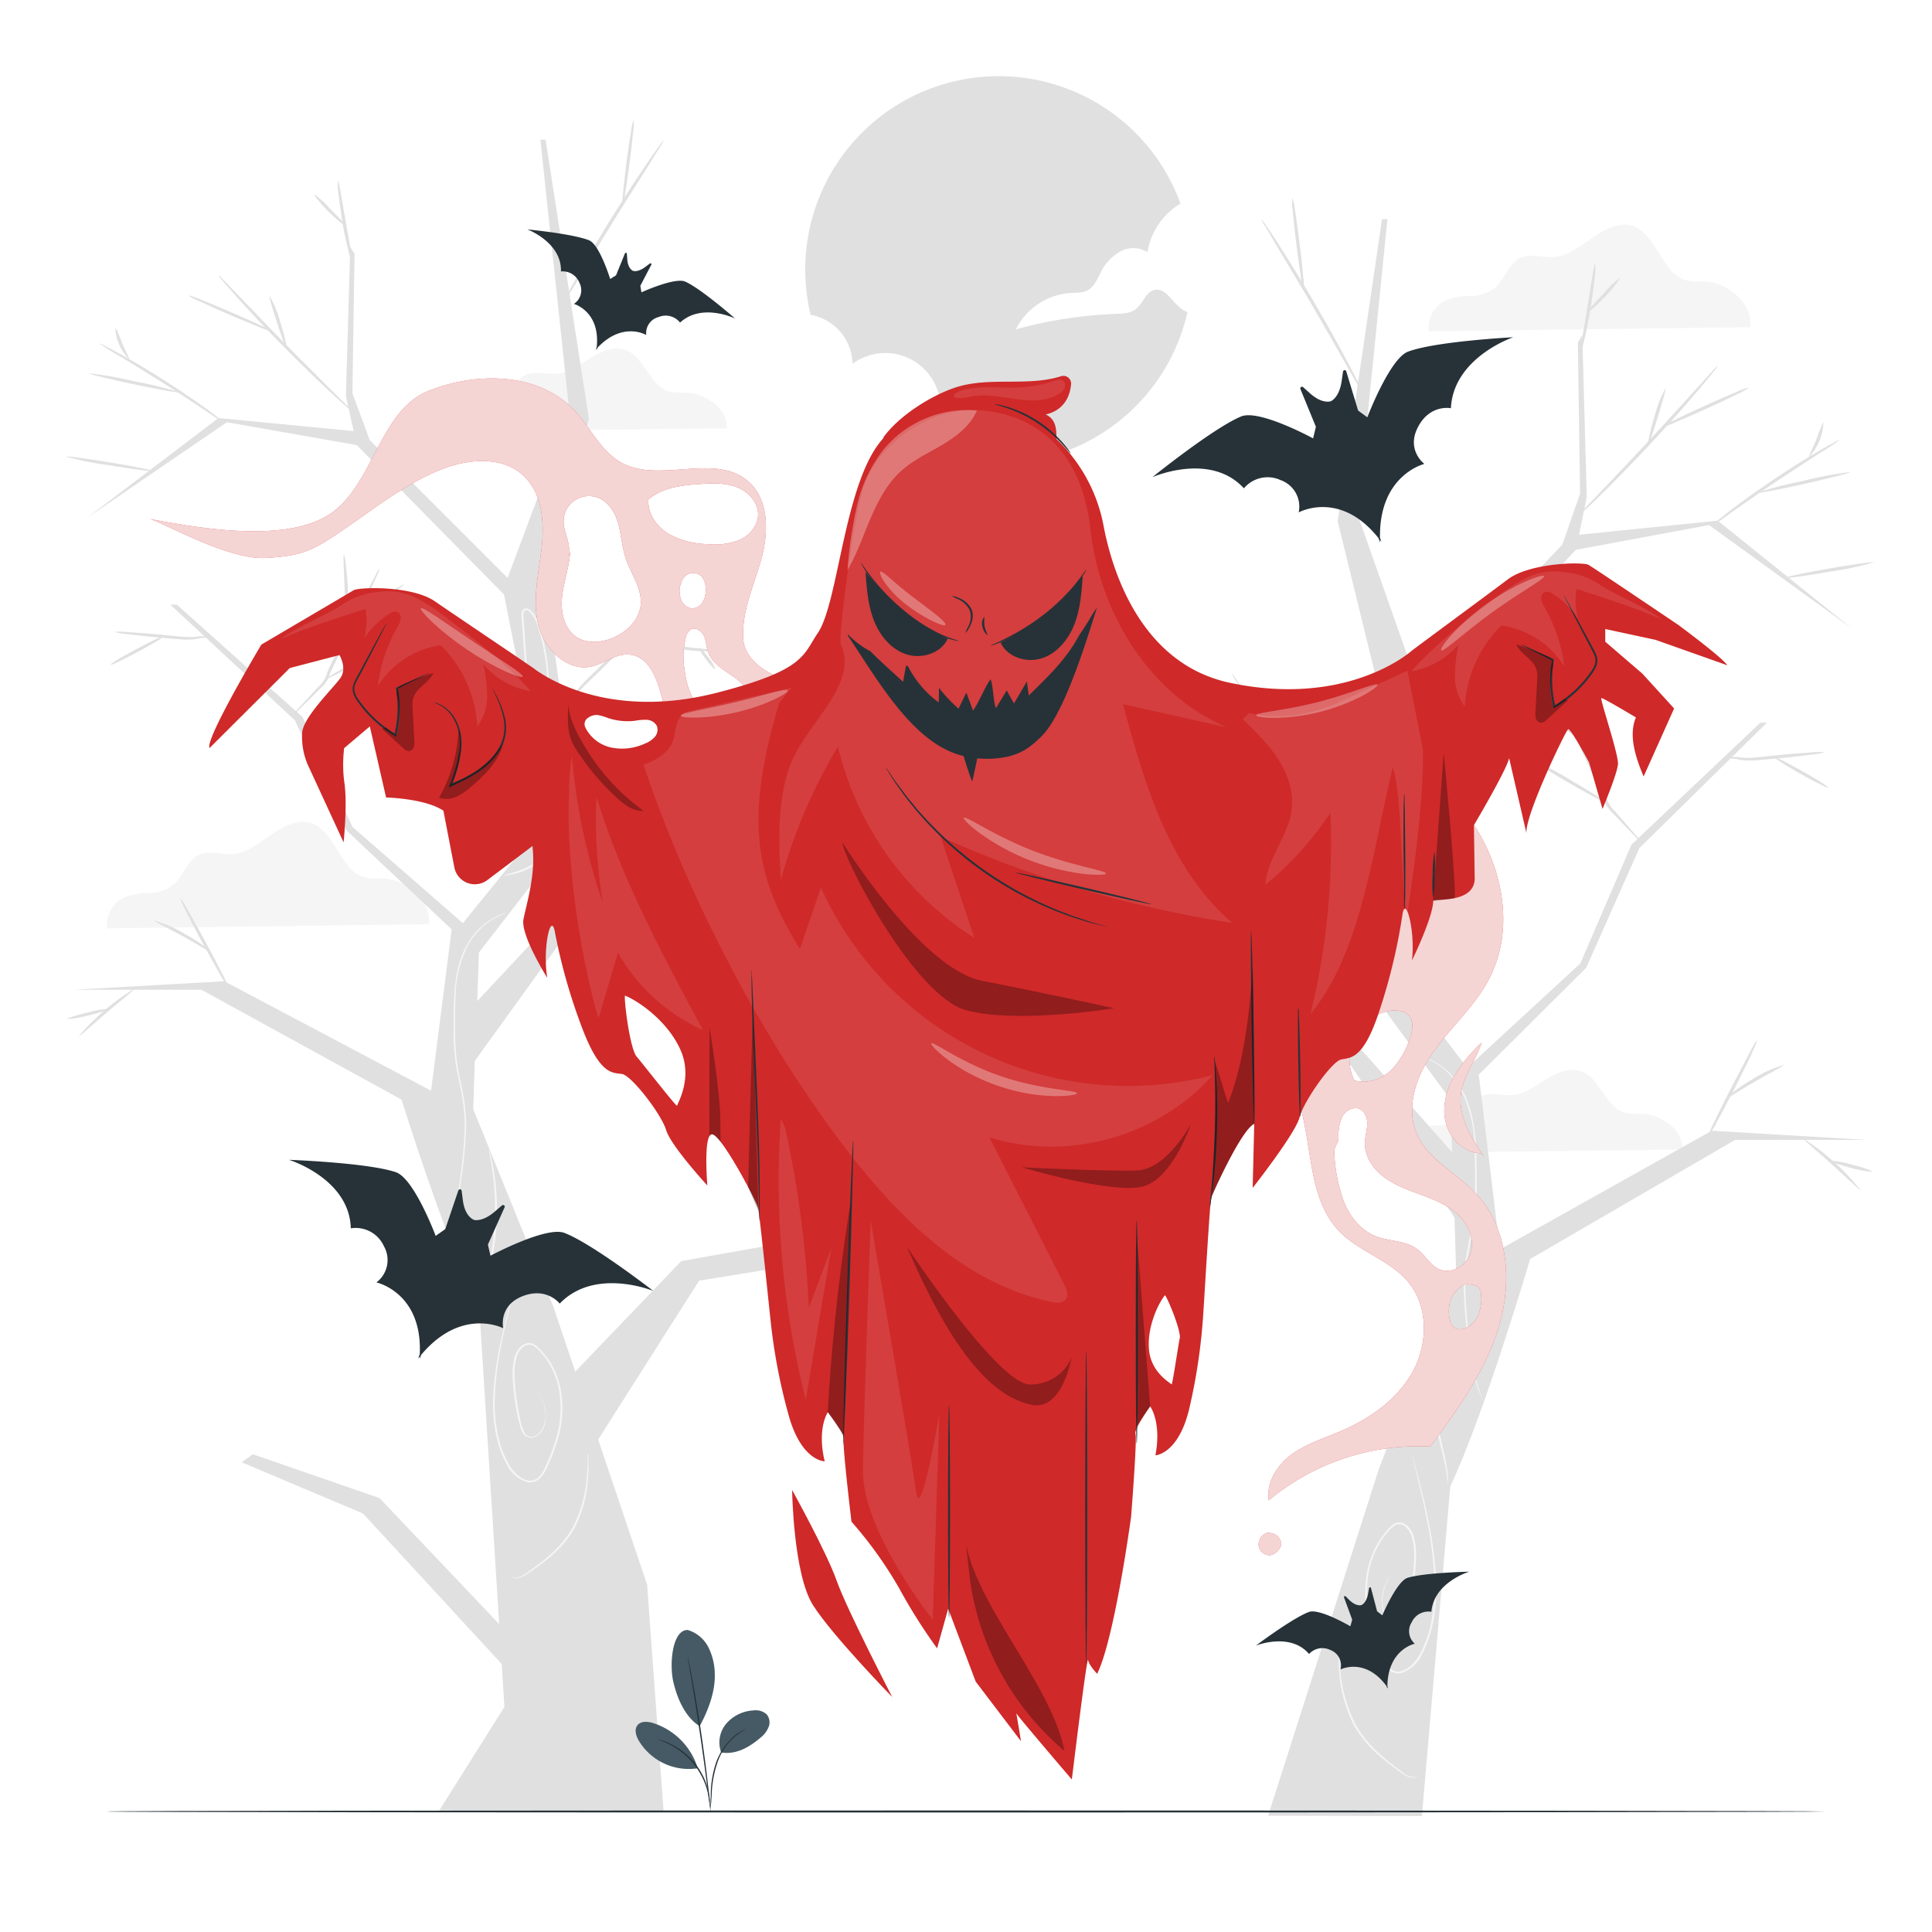 <svg class="animated" id="freepik_stories-evil-ghost" xmlns="http://www.w3.org/2000/svg" viewBox="0 0 500 500" version="1.1" xmlns:xlink="http://www.w3.org/1999/xlink" xmlns:svgjs="http://svgjs.com/svgjs"><style>svg#freepik_stories-evil-ghost:not(.animated) .animable {opacity: 0;}svg#freepik_stories-evil-ghost.animated #freepik--Bats--inject-74 {animation: 6s Infinite  linear shake;animation-delay: 0s;}svg#freepik_stories-evil-ghost.animated #freepik--Ghost--inject-74 {animation: 6s Infinite  linear heartbeat;animation-delay: 0s;}            @keyframes shake {                10%, 90% {                    transform: translate3d(-1px, 0, 0);                  }                  20%, 80% {                    transform: translate3d(2px, 0, 0);                  }                  30%, 50%, 70% {                    transform: translate3d(-4px, 0, 0);                  }                  40%, 60% {                    transform: translate3d(4px, 0, 0);                  }            }                    @keyframes heartbeat {                0% {                    transform: scale(1);                }                10% {                    transform: scale(1.1);                }                30% {                    transform: scale(1);                }                40% {                    transform: scale(1);                }                50% {                    transform: scale(1.1);                }                60% {                    transform: scale(1);                }                100% {                    transform: scale(1);                }            }        </style><g id="freepik--background-complete--inject-74" class="animable" style="transform-origin: 251.03px 244.85px;"><path d="M453,84.67c.65-6.15-5.88-11.21-10.79-11.75-2.33-.25-4.75.22-7-.81-4.8-2.22-6.72-10.48-11.41-13.08-3.49-2-7.52-.23-10.91,2s-6.75,5.14-10.54,5.46c-3.31.28-6.89-1.34-9.82.81-2.16,1.58-3.28,4.89-5.26,6.84a10.23,10.23,0,0,1-6.87,2.48,15,15,0,0,0-7.09,1.54,8,8,0,0,0-3.55,7.58Z" style="fill: rgb(245, 245, 245); transform-origin: 411.377px 71.949px;" id="elhroh30w80zp" class="animable"></path><path d="M111,239.19c.65-6.15-5.88-11.21-10.79-11.76-2.33-.24-4.75.23-7-.8-4.8-2.22-6.72-10.49-11.41-13.08-3.49-2-7.52-.23-10.91,2s-6.75,5.14-10.54,5.46c-3.31.28-6.89-1.35-9.82.8-2.16,1.59-3.28,4.9-5.26,6.84a10.25,10.25,0,0,1-6.88,2.49,15.13,15.13,0,0,0-7.08,1.53,8,8,0,0,0-3.55,7.59Z" style="fill: rgb(245, 245, 245); transform-origin: 69.377px 226.469px;" id="elfmqao2rsbxt" class="animable"></path><path d="M188,110.85c.56-4.79-5.12-8.73-9.39-9.15-2-.19-4.14.17-6.1-.63-4.18-1.73-5.85-8.16-9.92-10.18-3-1.54-6.55-.18-9.5,1.6s-5.87,4-9.17,4.25c-2.88.21-6-1-8.54.62-1.88,1.24-2.86,3.81-4.58,5.33a9.59,9.59,0,0,1-6,1.93,14.54,14.54,0,0,0-6.17,1.19,6,6,0,0,0-3.08,5.91Z" style="fill: rgb(245, 245, 245); transform-origin: 151.777px 100.97px;" id="eltz3bw618tn8" class="animable"></path><path d="M435.33,297.5c.56-4.78-5.11-8.72-9.39-9.15-2-.19-4.13.18-6.1-.62-4.17-1.73-5.85-8.16-9.92-10.18-3-1.55-6.55-.18-9.5,1.6s-5.87,4-9.17,4.24c-2.88.22-6-1-8.54.63-1.88,1.24-2.86,3.81-4.58,5.32a9.6,9.6,0,0,1-6,1.94,14.31,14.31,0,0,0-6.16,1.19,6,6,0,0,0-3.09,5.91Z" style="fill: rgb(245, 245, 245); transform-origin: 399.107px 287.628px;" id="el92sr3499kkt" class="animable"></path><g id="freepik--freepik--Trees--inject-216--inject-74" class="animable" style="transform-origin: 377.945px 260.565px;"><path d="M443,292.63l-54.84,30.72-5.46-45.23,27.8-27.65,13.78-31,33-32.44h-1.72L422.22,218.6,409,249.32l-29.29,27L357,246.75l11.77-62.56,39.05-41.89,34.47-6.42,37,26.8-34.74-27.93-35.9,3.64,2-9.78-1.16-41.9-1.14,2,.57,39.08-4.6,13.14-36.6,38.65-16.36-46.35,7.7-76.53h-1.39l-11.48,78.19,11.48,46.91-8.7,66.8,26.4,36,.42,13.59-26.11-29.51-65.32-18.49-12.54-20.92-.83,2.5,12.24,23.11,66.35,20.85,26.84,39.36.41,13.51L356.9,380l-28.72,89.91,39.81.08,7.35-85.33C384.18,366,396,325.84,396,325.84L449.05,295H483Z" style="fill: rgb(224, 224, 224); transform-origin: 376.995px 263.345px;" id="elio4bo56cbh" class="animable"></path><path d="M396.81,196.77c-.12.21,4,2.8,9.19,5.81s9.5,5.3,9.62,5.1-4-2.8-9.19-5.81A74.92,74.92,0,0,0,396.81,196.77Z" style="fill: rgb(224, 224, 224); transform-origin: 406.215px 202.231px;" id="el6yp8g5kkrbl" class="animable"></path><path d="M318.76,174.23a11.34,11.34,0,0,0,1.09,2c.76,1.25,1.87,3.08,3.36,5.27A147.31,147.31,0,0,0,336,197.81c2.71,3,5.45,5.75,7.88,8.26,1.22,1.26,2.42,2.42,3.46,3.57s2,2.26,2.78,3.3c1.62,2.06,2.78,3.83,3.64,5.05a16.32,16.32,0,0,0,1.31,1.89,9.84,9.84,0,0,0-1-2,56.49,56.49,0,0,0-3.45-5.25c-.79-1.06-1.69-2.2-2.71-3.39s-2.21-2.35-3.42-3.63c-2.42-2.56-5.13-5.3-7.82-8.29a182.61,182.61,0,0,1-12.94-16.07c-1.54-2.13-2.78-3.9-3.59-5.12A12.75,12.75,0,0,0,318.76,174.23Z" style="fill: rgb(224, 224, 224); transform-origin: 336.915px 197.055px;" id="el52kedjtactk" class="animable"></path><path d="M374.76,384.5a3.53,3.53,0,0,0,0-.46v-1.35a32.53,32.53,0,0,0-.66-4.81c-.4-2-1-4.35-1.53-7a76.29,76.29,0,0,1-1.15-8.66,80,80,0,0,1,.4-15.85c.27-2,.53-3.65.74-4.77.08-.48.15-.91.22-1.35s.07-.45,0-.46a3.22,3.22,0,0,0-.14.44c-.09.38-.21.8-.32,1.27-.26,1.12-.59,2.7-.9,4.76a71.63,71.63,0,0,0,.65,24.65c.53,2.7,1.2,5,1.63,7a37.87,37.87,0,0,1,.82,4.74A10.78,10.78,0,0,1,374.76,384.5Z" style="fill: rgb(245, 245, 245); transform-origin: 372.709px 362.145px;" id="elar9bjcpjqk" class="animable"></path><path d="M359.87,407.57a9.35,9.35,0,0,0-.82,1.35,11.91,11.91,0,0,0-1.29,7.31,5.94,5.94,0,0,0,1.67,3.4,3.16,3.16,0,0,0,1.94,1,2.54,2.54,0,0,0,2.11-1,5.89,5.89,0,0,0,1-2.2c.19-.79.39-1.59.57-2.41a68.86,68.86,0,0,0,1.39-11,19.14,19.14,0,0,0-.5-6.17,6.26,6.26,0,0,0-1.64-2.89,3.65,3.65,0,0,0-1.52-.89,2.53,2.53,0,0,0-1.83.2,5.43,5.43,0,0,0-1.39,1.12,12.3,12.3,0,0,0-1.16,1.36,19.92,19.92,0,0,0-2,2.9,24.22,24.22,0,0,0-2.53,6.76,31.58,31.58,0,0,0,.8,15,51.74,51.74,0,0,0,2.61,7.21,11.27,11.27,0,0,0,1.9,3.31,3.71,3.71,0,0,0,3.7,1,9.16,9.16,0,0,0,5.22-5,28.34,28.34,0,0,0,2.44-6.46,44.84,44.84,0,0,0,1.12-12.65,92.29,92.29,0,0,0-1.19-11c-1.13-6.66-2.5-12-3.45-15.63-.47-1.77-.85-3.18-1.11-4.21s-.43-1.45-.43-1.45.1.51.33,1.48.59,2.45,1,4.23c.88,3.66,2.2,9,3.28,15.64a95.65,95.65,0,0,1,1.13,10.94,44.77,44.77,0,0,1-1.17,12.53,27.7,27.7,0,0,1-2.41,6.35,10.94,10.94,0,0,1-2,2.88,6.81,6.81,0,0,1-2.95,1.9,3.25,3.25,0,0,1-3.2-.92,10.8,10.8,0,0,1-1.79-3.17,51.88,51.88,0,0,1-2.6-7.16,31,31,0,0,1-.79-14.76,23.33,23.33,0,0,1,2.47-6.62,19.68,19.68,0,0,1,1.95-2.85,9.86,9.86,0,0,1,2.39-2.3,2.39,2.39,0,0,1,2.78.61,5.76,5.76,0,0,1,1.53,2.7,18.57,18.57,0,0,1,.51,6A68,68,0,0,1,364.58,415a12.81,12.81,0,0,1-1.39,4.5,2.19,2.19,0,0,1-1.82.86,2.94,2.94,0,0,1-1.78-.88,7.59,7.59,0,0,1-1.68-6.33,12.48,12.48,0,0,1,1.2-4.14c.22-.45.41-.77.54-1A2.52,2.52,0,0,0,359.87,407.57Z" style="fill: rgb(245, 245, 245); transform-origin: 362.523px 404.802px;" id="eliqartsu57" class="animable"></path><path d="M346.54,423.71a3.53,3.53,0,0,0,0,.46,8.41,8.41,0,0,1-.08,1.35c0,1.15-.08,2.8,0,4.85a37.4,37.4,0,0,0,3.6,15.5c2.95,5.69,7.7,9.34,11,11.78.84.63,1.6,1.17,2.3,1.63a4.88,4.88,0,0,0,2,.77,1.68,1.68,0,0,0,1.32-.33.75.75,0,0,0,.27-.39,1.59,1.59,0,0,1-.33.31,1.57,1.57,0,0,1-1.23.22,4.67,4.67,0,0,1-1.9-.81l-2.24-1.67c-3.22-2.51-7.87-6.16-10.74-11.73a39,39,0,0,1-3.77-15.31c-.12-2-.14-3.67-.15-4.81A11,11,0,0,0,346.54,423.71Z" style="fill: rgb(245, 245, 245); transform-origin: 356.687px 441.892px;" id="elz0pcg08dqu" class="animable"></path><path d="M367.81,273.41a19.25,19.25,0,0,1,3.5,1.56,19,19,0,0,1,6.95,7.47,34,34,0,0,1,3.35,14.68c.11,2.85.12,5.86.12,9a68.45,68.45,0,0,1-.58,9.6c-.47,3.27-1.22,6.42-1.71,9.46a48.58,48.58,0,0,0-.61,9,128.84,128.84,0,0,0,1.46,15.19,49.3,49.3,0,0,0,2.19,10,20,20,0,0,0,1.59,3.45s-.11-.31-.39-.89a21.25,21.25,0,0,1-1-2.61,52.16,52.16,0,0,1-2.05-10,139.8,139.8,0,0,1-1.39-15.15,51.21,51.21,0,0,1,.63-8.92c.49-3.08,1.25-6.23,1.72-9.46a67.82,67.82,0,0,0,.59-9.66c0-3.12,0-6.14-.17-9-.24-5.73-1.31-10.94-3.49-14.86a18.6,18.6,0,0,0-7.16-7.48,13.24,13.24,0,0,0-2.62-1.14Z" style="fill: rgb(245, 245, 245); transform-origin: 375.94px 318.115px;" id="el5ie4o0hwbld" class="animable"></path><path d="M358,257.88a7.84,7.84,0,0,0,1.3,1.26,18,18,0,0,0,7.88,3.66,5.46,5.46,0,0,0,1.8.22q-2.93-.9-5.75-2.08A58.07,58.07,0,0,1,358,257.88Z" style="fill: rgb(245, 245, 245); transform-origin: 363.49px 260.453px;" id="eldc0gck0ac74" class="animable"></path><path d="M354.37,220.56a12.23,12.23,0,0,0-.21,3,47.28,47.28,0,0,0,.57,7.13,46.15,46.15,0,0,0,1.69,7,14.47,14.47,0,0,0,1.12,2.77,22,22,0,0,0-.77-2.86,62.33,62.33,0,0,1-2.25-14A28.94,28.94,0,0,0,354.37,220.56Z" style="fill: rgb(245, 245, 245); transform-origin: 355.841px 230.51px;" id="eljygosevrbx" class="animable"></path><path d="M358.47,205.87a7.12,7.12,0,0,0,.07.92c0,.59.14,1.48.15,2.62a30.41,30.41,0,0,1-1.39,9.46h.35a10,10,0,0,1-.68-5.5c.12-2,.25-4.19.43-6.45a59.57,59.57,0,0,1,2.68-14.36,8.67,8.67,0,0,1,2-3.48c.43-.47,1.07-.66,1.39-.2a2.91,2.91,0,0,1,.22,1.77q-.27,3.91-.5,7.51l-.82,12.74a68,68,0,0,1-.82,8.54c-.19,1-.39,1.75-.54,2.27a6.94,6.94,0,0,0-.22.78,6.41,6.41,0,0,0,.32-.76,22.15,22.15,0,0,0,.64-2.25,60.15,60.15,0,0,0,1-8.56c.27-3.66.57-8,.92-12.73.17-2.39.35-4.9.53-7.51a3.25,3.25,0,0,0-.29-2.08,1.14,1.14,0,0,0-1.16-.46,2.06,2.06,0,0,0-1,.59,9,9,0,0,0-2.08,3.66A59.65,59.65,0,0,0,357,206.88q-.24,3.41-.39,6.47a10.2,10.2,0,0,0,.78,5.69l.22.38.13-.42a28.64,28.64,0,0,0,1.22-9.6,16.09,16.09,0,0,0-.25-2.64A4.43,4.43,0,0,0,358.47,205.87Z" style="fill: rgb(245, 245, 245); transform-origin: 360.378px 205.303px;" id="elo13tn8kk08d" class="animable"></path><path d="M454.65,269.24a29.1,29.1,0,0,0-2,3.51c-1.19,2.2-2.77,5.27-4.55,8.68s-3.28,6.51-4.37,8.77a21.17,21.17,0,0,0-1.6,3.73,18.09,18.09,0,0,0,2.14-3.48c1.21-2.18,2.78-5.25,4.59-8.66C452.32,275,455,269.36,454.65,269.24Z" style="fill: rgb(224, 224, 224); transform-origin: 448.405px 281.585px;" id="elw5dhpxmn1wn" class="animable"></path><path d="M446.84,284.21c.16.19,3.3-2,7.37-4.32s7.5-4.06,7.41-4.26a29.81,29.81,0,0,0-7.84,3.54C449.65,281.55,446.7,284,446.84,284.21Z" style="fill: rgb(224, 224, 224); transform-origin: 454.228px 279.926px;" id="elgxbxx4108ye" class="animable"></path><path d="M466.77,294.71c-.15.19,3.3,3,7.35,6.66s7.22,6.76,7.4,6.64a60.6,60.6,0,0,0-14.75-13.3Z" style="fill: rgb(224, 224, 224); transform-origin: 474.143px 301.362px;" id="ela1o6fqs92sc" class="animable"></path><path d="M473.68,300.41c-.07.22,2.29,1,5.28,1.82s5.49,1.17,5.56.86a27.48,27.48,0,0,0-5.31-1.66A20,20,0,0,0,473.68,300.41Z" style="fill: rgb(224, 224, 224); transform-origin: 479.099px 301.806px;" id="el24wtntkzug6" class="animable"></path><path d="M401.81,176.93a8.3,8.3,0,0,0,.64,1.77l2,4.69c1.74,3.94,4.17,9.37,6.95,15.33l2,4.35c.32.7.65,1.35,1,2.07a11.94,11.94,0,0,1,.72,2,9,9,0,0,0,2.39,3.43l2.45,2.58,3.58,3.7a8.51,8.51,0,0,0,1.39,1.29,6.72,6.72,0,0,0-1.15-1.5l-3.38-3.88-2.36-2.71a8.32,8.32,0,0,1-2.17-3.2,12.58,12.58,0,0,0-.72-2.09l-1-2.08c-.65-1.36-1.32-2.87-2-4.37-2.78-6-5.31-11.37-7.2-15.24-.89-1.81-1.64-3.36-2.26-4.59A7.67,7.67,0,0,0,401.81,176.93Z" style="fill: rgb(224, 224, 224); transform-origin: 413.37px 197.535px;" id="elftdoitnvfyo" class="animable"></path><path d="M395.27,181.26c-.14.19,2.71,2.48,6.38,5.15s6.77,4.67,7,4.48a81.41,81.41,0,0,0-13.29-9.63Z" style="fill: rgb(224, 224, 224); transform-origin: 401.958px 186.081px;" id="els7qegx5796s" class="animable"></path><path d="M410.35,195.58c.23,0,.39-5.08.65-11.34s.5-11.33.27-11.35a12.32,12.32,0,0,0-.55,3.3c-.22,2.05-.44,4.88-.57,8s-.14,6-.08,8.11A12.69,12.69,0,0,0,410.35,195.58Z" style="fill: rgb(224, 224, 224); transform-origin: 410.699px 184.235px;" id="elndb5e22eqj" class="animable"></path><path d="M446.41,196.45a5.37,5.37,0,0,1,1-.14,11,11,0,0,1,2.69.27c2.39.54,5.68.07,9.21-.24s6.78-.7,9.12-1a18.33,18.33,0,0,0,3.74-.66,16.74,16.74,0,0,0-3.81.08c-2.34.15-5.56.4-9.13.76s-6.76.86-9,.48a8.64,8.64,0,0,0-2.78,0C446.68,196.15,446.38,196.41,446.41,196.45Z" style="fill: rgb(224, 224, 224); transform-origin: 459.289px 195.717px;" id="elc9djf0fhwvv" class="animable"></path><path d="M459.53,196.06s.07,0,0-.07-.15-.12-.21,0,.21.27.35.42l1.39.94c1.22.79,2.95,1.8,4.88,2.9,3.86,2.17,7.07,3.77,7.18,3.56s-2.91-2.12-6.76-4.28c-1.92-1.08-3.69-2-5-2.7A12.33,12.33,0,0,0,459.53,196.06Z" style="fill: rgb(224, 224, 224); transform-origin: 466.217px 199.873px;" id="el1eqar0g6pk4" class="animable"></path><path d="M443.05,136a44.09,44.09,0,0,0,4.85-3.25c3-2.08,7-4.93,11.6-8s8.76-5.75,11.79-7.7a42,42,0,0,0,4.85-3.27,6.4,6.4,0,0,0-1.39.68c-.9.47-2.17,1.19-3.74,2.09-3.13,1.82-7.38,4.46-11.95,7.53s-8.62,6-11.48,8.2c-1.39,1.1-2.57,2-3.35,2.7S443,135.92,443.05,136Z" style="fill: rgb(224, 224, 224); transform-origin: 459.593px 124.89px;" id="ele03k3rk7w5g" class="animable"></path><path d="M468.22,118.23a14.09,14.09,0,0,0,3.71-9,30.12,30.12,0,0,0-1.84,4.48C469.08,116.2,468,118.09,468.22,118.23Z" style="fill: rgb(224, 224, 224); transform-origin: 470.061px 113.73px;" id="elgicelchz1a9" class="animable"></path><path d="M454.68,127.54c0,.23,5.56-.8,12.19-2.29s12-2.86,12-3.09a94.58,94.58,0,0,0-12.17,2.3A96.85,96.85,0,0,0,454.68,127.54Z" style="fill: rgb(224, 224, 224); transform-origin: 466.775px 124.866px;" id="elrtaqshnsbf" class="animable"></path><path d="M409.1,132.86a10.65,10.65,0,0,0,1.57-1.35c1-.89,2.36-2.21,4.06-3.88,3.37-3.31,7.95-8,12.85-13.25s9.2-10.19,12.26-13.79c1.51-1.81,2.78-3.28,3.54-4.31a9.27,9.27,0,0,0,1.21-1.66,11.19,11.19,0,0,0-1.46,1.46l-3.75,4.13c-3.17,3.5-7.53,8.34-12.44,13.61s-9.39,10-12.66,13.41l-3.85,4A10,10,0,0,0,409.1,132.86Z" style="fill: rgb(224, 224, 224); transform-origin: 426.845px 113.74px;" id="eleodzj2vhxuc" class="animable"></path><path d="M430.25,110.48a15.7,15.7,0,0,0,3.4-1.23c2.06-.86,4.88-2.09,8-3.5s5.86-2.7,7.86-3.71a14.63,14.63,0,0,0,3.14-1.76,15.89,15.89,0,0,0-3.4,1.23c-2.06.85-4.86,2.08-8,3.5s-5.87,2.7-7.86,3.7A16.52,16.52,0,0,0,430.25,110.48Z" style="fill: rgb(224, 224, 224); transform-origin: 441.45px 105.38px;" id="elj7dvuhqck4" class="animable"></path><path d="M431,100.54a29.65,29.65,0,0,0-2.78,7.13c-1.25,4.06-1.9,7.42-1.68,7.48s1.25-3.22,2.5-7.25S431.21,100.6,431,100.54Z" style="fill: rgb(224, 224, 224); transform-origin: 428.764px 107.845px;" id="elb0wip8vzkv4" class="animable"></path><path d="M352.59,101.51a9.44,9.44,0,0,0-.81-1.88c-.57-1.17-1.39-2.86-2.51-4.95-2.18-4.16-5.3-9.85-8.91-16S333.31,67,330.74,63c-1.28-2-2.33-3.56-3.08-4.64a10.31,10.31,0,0,0-1.24-1.63,8.82,8.82,0,0,0,1,1.79c.75,1.27,1.71,2.88,2.78,4.77,2.43,4.06,5.78,9.57,9.39,15.76s6.8,11.81,9.11,15.89q1.63,2.91,2.78,4.83A9.29,9.29,0,0,0,352.59,101.51Z" style="fill: rgb(224, 224, 224); transform-origin: 339.505px 79.12px;" id="el719ym2lhphd" class="animable"></path><path d="M337.38,75a14.81,14.81,0,0,0-.13-3.52c-.19-2.18-.5-5.17-.91-8.46s-.82-6.27-1.17-8.42a14.59,14.59,0,0,0-.72-3.46,15.36,15.36,0,0,0,.13,3.52c.19,2.18.51,5.17.91,8.46s.82,6.28,1.16,8.42A14.61,14.61,0,0,0,337.38,75Z" style="fill: rgb(224, 224, 224); transform-origin: 335.917px 63.07px;" id="el5xyfm36t14l" class="animable"></path><path d="M412.82,68.18c-.23,0-1,5-2,11.27s-1.95,11.26-1.71,11.32a13.2,13.2,0,0,0,1-3.23c.49-2,1.06-4.83,1.57-8s.88-6,1.07-8A11.9,11.9,0,0,0,412.82,68.18Z" style="fill: rgb(224, 224, 224); transform-origin: 410.99px 79.475px;" id="elkwccfin6q6" class="animable"></path><path d="M411,80.62c.17.16,2.25-1.53,4.5-3.94s3.81-4.55,3.63-4.7a26.92,26.92,0,0,0-4.25,4.15C412.6,78.51,410.79,80.44,411,80.62Z" style="fill: rgb(224, 224, 224); transform-origin: 415.064px 76.305px;" id="elgdfkcji3y3u" class="animable"></path><path d="M462.23,149.51c0,.23,5.15-.48,11.41-1.58a83.17,83.17,0,0,0,11.26-2.38c0-.23-5.16.48-11.41,1.57S462.19,149.28,462.23,149.51Z" style="fill: rgb(224, 224, 224); transform-origin: 473.565px 147.53px;" id="elqxcosyumx39" class="animable"></path><path d="M310.45,199.49a10.08,10.08,0,0,0,3.61.61,38.43,38.43,0,0,0,8.82-.8l8.58-1.77a23,23,0,0,0,3.58-.74,12.53,12.53,0,0,0-3.67.16c-2.24.27-5.3.89-8.66,1.54a53.23,53.23,0,0,1-8.63,1A34.14,34.14,0,0,0,310.45,199.49Z" style="fill: rgb(224, 224, 224); transform-origin: 322.745px 198.417px;" id="el209fs597bh2i" class="animable"></path><path d="M312.8,205.16c.19.13,1.31-1.13,2.47-2.81s2-3.13,1.75-3.27-1.29,1.14-2.46,2.81A8.75,8.75,0,0,0,312.8,205.16Z" style="fill: rgb(224, 224, 224); transform-origin: 314.932px 202.119px;" id="ell5m0p7b0rdp" class="animable"></path></g><g id="freepik--freepik-trees-inject-216--inject-74" class="animable" style="transform-origin: 121.455px 249.885px;"><path d="M19.06,256.15H52.13l51.79,28.43s11.51,37.05,20.14,54.25l6.48,102.94-17,27,58.19-.09-4.25-58.56-24.29-72-20.72-51.08.41-12.47,26.19-36.32,64.74-19.25,11.94-21.33-.81-2.31-12.23,19.31L149,231.83l-25.48,27.24.41-12.55,25.76-33.25-8.49-61.66,11.2-43.29-11.2-72.17h-1.35l7.51,70.64-16,42.78L95.69,113.9,91.2,101.77l.56-36.07-1.11-1.81-1.13,38.67,2,9-35-3.36L22.56,134,58.7,109.27l33.63,5.92,38.1,38.67,11.49,57.73-22.13,27.32L91.2,214,78.32,185.61,45.77,156.49H44.09l32.22,29.93L89.76,215l27.13,25.52-5.33,41.75L58.05,253.94Z" style="fill: rgb(224, 224, 224); transform-origin: 122.405px 252.46px;" id="ely8ejbn6csqj" class="animable"></path><path d="M93.72,170.17c-5.07,2.78-9.07,5.18-9,5.37s4.31-1.92,9.38-4.71,9.09-5.17,9-5.36A74.13,74.13,0,0,0,93.72,170.17Z" style="fill: rgb(224, 224, 224); transform-origin: 93.91px 170.511px;" id="eldsmeg3owghh" class="animable"></path><path d="M177.94,146.37c-.79,1.13-2,2.76-3.5,4.73a170.58,170.58,0,0,1-12.63,14.83c-2.63,2.76-5.27,5.29-7.63,7.65-1.18,1.18-2.35,2.26-3.34,3.35s-1.87,2.15-2.64,3.13a51.12,51.12,0,0,0-3.37,4.84,8.85,8.85,0,0,0-1,1.9,14.52,14.52,0,0,0,1.28-1.75c.84-1.12,2-2.75,3.55-4.66.8-1,1.69-2,2.71-3s2.18-2.13,3.38-3.29c2.37-2.32,5-4.84,7.69-7.62a140.39,140.39,0,0,0,12.49-15c1.45-2,2.53-3.7,3.28-4.86a10.82,10.82,0,0,0,1.06-1.87A11.31,11.31,0,0,0,177.94,146.37Z" style="fill: rgb(224, 224, 224); transform-origin: 161.55px 165.775px;" id="elzaj67nlkvlb" class="animable"></path><path d="M124.86,337a34.4,34.4,0,0,1,.8-4.38c.42-1.83,1.07-3.95,1.59-6.45a62.6,62.6,0,0,0,.63-22.75c-.29-1.89-.62-3.35-.88-4.39-.11-.43-.22-.82-.31-1.17a2,2,0,0,0-.14-.41c-.06,0-.06,0,0,.42s.14.81.22,1.25c.2,1,.46,2.53.72,4.4a69.52,69.52,0,0,1,.39,14.63,67.52,67.52,0,0,1-1.12,8c-.49,2.43-1.1,4.6-1.49,6.45a26.54,26.54,0,0,0-.64,4.44v1.24a1.55,1.55,0,0,0,0,.43A9.54,9.54,0,0,1,124.86,337Z" style="fill: rgb(245, 245, 245); transform-origin: 126.623px 318.08px;" id="elqgigjkmezl" class="animable"></path><path d="M139.37,360.46c.12.2.31.5.53.91a11,11,0,0,1,1.16,3.81,6.73,6.73,0,0,1-1.64,5.85,2.92,2.92,0,0,1-1.73.81,2.18,2.18,0,0,1-1.78-.79,11.3,11.3,0,0,1-1.35-4.16,59,59,0,0,1-1.36-10.06,16.11,16.11,0,0,1,.5-5.57,5.22,5.22,0,0,1,1.49-2.49,2.42,2.42,0,0,1,2.71-.56,9.13,9.13,0,0,1,2.34,2.12,18.11,18.11,0,0,1,1.9,2.63,20.72,20.72,0,0,1,2.41,6.11,27.26,27.26,0,0,1-.77,13.62,46.44,46.44,0,0,1-2.54,6.61,9.58,9.58,0,0,1-1.75,2.92,3.29,3.29,0,0,1-3.12.85,6.62,6.62,0,0,1-2.87-1.75,10.21,10.21,0,0,1-1.94-2.65,24.76,24.76,0,0,1-2.35-5.87,39.15,39.15,0,0,1-1.14-11.56,83.82,83.82,0,0,1,1.1-10.1c1.06-6.15,2.35-11.05,3.2-14.43.44-1.65.77-3,1-3.91s.32-1.37.32-1.37-.16.4-.42,1.35-.62,2.24-1.08,3.88c-.93,3.38-2.27,8.28-3.37,14.43a80.5,80.5,0,0,0-1.16,10.14,38.89,38.89,0,0,0,1.09,11.67,25.32,25.32,0,0,0,2.38,6,8.74,8.74,0,0,0,5.1,4.62,3.73,3.73,0,0,0,3.6-1,10.13,10.13,0,0,0,1.86-3,46.36,46.36,0,0,0,2.55-6.66A27.55,27.55,0,0,0,145,359a21.37,21.37,0,0,0-2.46-6.23,17.7,17.7,0,0,0-2-2.68,9.82,9.82,0,0,0-1.12-1.25,5.58,5.58,0,0,0-1.36-1,2.57,2.57,0,0,0-1.79-.18,3.54,3.54,0,0,0-1.48.82,5.71,5.71,0,0,0-1.6,2.67,16.3,16.3,0,0,0-.48,5.69,59.59,59.59,0,0,0,1.35,10.12c.18.77.37,1.5.56,2.22a5.36,5.36,0,0,0,.95,2,2.54,2.54,0,0,0,2.06.9,3.24,3.24,0,0,0,1.9-.91,5.38,5.38,0,0,0,1.62-3.14,10.48,10.48,0,0,0-1.26-6.74,7.16,7.16,0,0,0-.8-1.25A2.58,2.58,0,0,0,139.37,360.46Z" style="fill: rgb(245, 245, 245); transform-origin: 136.571px 357.535px;" id="eltpkk50k5lck" class="animable"></path><path d="M152.1,376.6c0,1,0,2.57-.15,4.44a34.46,34.46,0,0,1-3.67,14.13c-2.81,5.14-7.34,8.5-10.48,10.82l-2.19,1.54a4.7,4.7,0,0,1-1.85.75,1.61,1.61,0,0,1-1.2-.2,1.66,1.66,0,0,1-.32-.29.7.7,0,0,0,.25.36,1.7,1.7,0,0,0,1.29.3,4.76,4.76,0,0,0,2-.71c.68-.42,1.43-.92,2.24-1.5,3.21-2.25,7.85-5.62,10.73-10.87a33.09,33.09,0,0,0,3.51-14.31c.08-1.89,0-3.42,0-4.48a7.05,7.05,0,0,1-.08-1.24,3.08,3.08,0,0,0,0-.43A9.52,9.52,0,0,0,152.1,376.6Z" style="fill: rgb(245, 245, 245); transform-origin: 142.268px 391.692px;" id="el4af9tcldj2g" class="animable"></path><path d="M130.5,236.39a13.67,13.67,0,0,0-2.56,1.06,17.71,17.71,0,0,0-7,6.9c-2.13,3.61-3.17,8.43-3.4,13.72-.16,2.65-.16,5.44-.16,8.32a57.94,57.94,0,0,0,.57,8.92c.46,3,1.2,5.88,1.68,8.73a44.47,44.47,0,0,1,.61,8.23,121.58,121.58,0,0,1-1.36,14,46.3,46.3,0,0,1-2,9.27,20.32,20.32,0,0,1-1,2.4c-.27.54-.38.83-.38.83a17,17,0,0,0,1.55-3.18,43.74,43.74,0,0,0,2.14-9.27,113.84,113.84,0,0,0,1.43-14,43,43,0,0,0-.6-8.32c-.48-2.81-1.21-5.71-1.67-8.73a59.75,59.75,0,0,1-.57-8.86c0-2.88,0-5.66.12-8.29a30,30,0,0,1,3.27-13.55,18,18,0,0,1,6.78-6.89,19,19,0,0,1,3.42-1.44Z" style="fill: rgb(245, 245, 245); transform-origin: 123.435px 277.505px;" id="eladfrkg3tb2" class="animable"></path><path d="M135.88,224.69q-2.74,1.09-5.61,1.92a5.77,5.77,0,0,0,1.76-.2,19.58,19.58,0,0,0,4.07-1.25,18.7,18.7,0,0,0,3.62-2.13,7.34,7.34,0,0,0,1.26-1.16A57.19,57.19,0,0,1,135.88,224.69Z" style="fill: rgb(245, 245, 245); transform-origin: 135.625px 224.242px;" id="elzz7gkmgw4nl" class="animable"></path><path d="M144.37,190.14a54.43,54.43,0,0,1-2.19,12.94,19.89,19.89,0,0,0-.75,2.64,12.8,12.8,0,0,0,1.09-2.56,40.88,40.88,0,0,0,1.65-6.42,42.78,42.78,0,0,0,.56-6.59,10.9,10.9,0,0,0-.21-2.73A24.79,24.79,0,0,0,144.37,190.14Z" style="fill: rgb(245, 245, 245); transform-origin: 143.087px 196.57px;" id="elm5sqsr1rjgp" class="animable"></path><path d="M140.33,174.69a15,15,0,0,0-.24,2.43,25.23,25.23,0,0,0,1.19,8.87l.12.38.22-.34a9,9,0,0,0,.76-5.26c-.1-1.88-.22-3.87-.38-6a51.94,51.94,0,0,0-2.62-13.37,8.22,8.22,0,0,0-2-3.38,1.93,1.93,0,0,0-1-.55,1.17,1.17,0,0,0-1.13.42,2.82,2.82,0,0,0-.28,1.93c.18,2.4.35,4.72.51,6.93.34,4.39.64,8.37.9,11.75a52.31,52.31,0,0,0,1,7.89,19.3,19.3,0,0,0,.63,2.09,4.82,4.82,0,0,0,.31.7,6.14,6.14,0,0,0-.22-.73c-.15-.47-.34-1.18-.53-2.09a61.49,61.49,0,0,1-.8-7.89l-.8-11.74c-.15-2.23-.31-4.53-.49-6.94a2.63,2.63,0,0,1,.22-1.63c.31-.43.94-.25,1.36.18a8,8,0,0,1,1.91,3.21,52.93,52.93,0,0,1,2.62,13.26c.17,2.08.29,4.08.42,5.95a8.86,8.86,0,0,1-.67,5.07h.34a26.21,26.21,0,0,1-1.35-8.73c0-1,.14-1.87.14-2.42a6,6,0,0,0,.07-.85A4.13,4.13,0,0,0,140.33,174.69Z" style="fill: rgb(245, 245, 245); transform-origin: 138.699px 173.315px;" id="elnc0lfjwdnga" class="animable"></path><path d="M52.35,243.94c1.76,3.14,3.3,6,4.47,8a17.16,17.16,0,0,0,2.09,3.21,18.09,18.09,0,0,0-1.56-3.45c-1.05-2.08-2.52-4.95-4.25-8.09s-3.29-6-4.45-8a27,27,0,0,0-2-3.24C46.38,232.46,49,237.66,52.35,243.94Z" style="fill: rgb(224, 224, 224); transform-origin: 52.77px 243.76px;" id="elx35lb6hql4h" class="animable"></path><path d="M47.52,241.52a29.53,29.53,0,0,0-7.65-3.27c-.09.19,3.26,1.76,7.23,3.93s7,4.16,7.19,4S51.55,243.71,47.52,241.52Z" style="fill: rgb(224, 224, 224); transform-origin: 47.084px 242.22px;" id="elj3mma716jt" class="animable"></path><path d="M34.84,255.86a58.12,58.12,0,0,0-14.39,12.27c.18.12,3.26-2.74,7.22-6.12s7.32-6,7.17-6.15Z" style="fill: rgb(224, 224, 224); transform-origin: 27.647px 261.997px;" id="elky97ieh7aqn" class="animable"></path><path d="M22.71,262.06a28.59,28.59,0,0,0-5.18,1.53c.06.29,2.5-.08,5.42-.8s5.22-1.47,5.15-1.67A20.45,20.45,0,0,0,22.71,262.06Z" style="fill: rgb(224, 224, 224); transform-origin: 22.816px 262.405px;" id="elc40mlcjn73n" class="animable"></path><path d="M97.32,148.62c-.61,1.13-1.35,2.56-2.21,4.23-1.85,3.58-4.32,8.55-7,14.07-.66,1.38-1.31,2.78-2,4l-.92,1.92a11.17,11.17,0,0,0-.71,1.93,7.87,7.87,0,0,1-2.11,3l-2.31,2.49-3.29,3.58a6.76,6.76,0,0,0-1.13,1.38A8.06,8.06,0,0,0,77,184l3.5-3.42,2.38-2.38a8.12,8.12,0,0,0,2.33-3.17,10.58,10.58,0,0,1,.71-1.87c.3-.66.62-1.26.94-1.91l2-4c2.71-5.5,5.08-10.52,6.78-14.15l2-4.33a6.88,6.88,0,0,0,.63-1.63A6.36,6.36,0,0,0,97.32,148.62Z" style="fill: rgb(224, 224, 224); transform-origin: 86.955px 166.18px;" id="elalc1ijcup6m" class="animable"></path><path d="M104.57,151.15a79.26,79.26,0,0,0-13,8.89c.17.18,3.2-1.68,6.78-4.14s6.36-4.57,6.22-4.75Z" style="fill: rgb(224, 224, 224); transform-origin: 98.073px 155.601px;" id="elgw75i0kqy38" class="animable"></path><path d="M90.17,161.37c.06-2,0-4.58-.08-7.49s-.34-5.51-.56-7.41a10.55,10.55,0,0,0-.53-3c-.23,0,0,4.7.26,10.48s.41,10.46.64,10.46A11.65,11.65,0,0,0,90.17,161.37Z" style="fill: rgb(224, 224, 224); transform-origin: 89.55px 153.94px;" id="elrj0ml3x1kma" class="animable"></path><path d="M53.73,164.76a8.8,8.8,0,0,0-2.71,0c-2.22.35-5.33-.13-8.81-.45s-6.63-.56-8.91-.7a17.79,17.79,0,0,0-3.72-.07,19.46,19.46,0,0,0,3.65.61c2.28.27,5.45.63,8.89.92s6.66.72,9,.23a10.37,10.37,0,0,1,2.61-.25,5.37,5.37,0,0,1,1,.12S54.45,164.9,53.73,164.76Z" style="fill: rgb(224, 224, 224); transform-origin: 42.155px 164.498px;" id="el26n8arig5uq" class="animable"></path><path d="M40.12,165.52c-1.28.62-3,1.5-4.87,2.49-3.76,2-6.71,3.77-6.6,4s3.24-1.29,7-3.29c1.88-1,3.56-2,4.76-2.67l1.35-.88c.14-.13.4-.27.34-.38s-.13-.07-.2,0,0,.06,0,.06A12.13,12.13,0,0,0,40.12,165.52Z" style="fill: rgb(224, 224, 224); transform-origin: 35.378px 168.377px;" id="elltdn2uc64ti" class="animable"></path><path d="M56.84,108.41c-.76-.65-1.91-1.49-3.27-2.5-2.79-2-6.74-4.74-11.2-7.57s-8.61-5.26-11.66-6.94c-1.54-.84-2.77-1.5-3.65-1.94a7.27,7.27,0,0,0-1.36-.62,40.07,40.07,0,0,0,4.74,3c2.95,1.79,7,4.27,11.5,7.11s8.44,5.46,11.32,7.38a43.4,43.4,0,0,0,4.73,3S57.6,109.06,56.84,108.41Z" style="fill: rgb(224, 224, 224); transform-origin: 41.845px 99.085px;" id="elcldi9s3qc07" class="animable"></path><path d="M31.6,88.85a25.62,25.62,0,0,0-1.79-4.14A12.68,12.68,0,0,0,33.43,93C33.64,92.85,32.59,91.11,31.6,88.85Z" style="fill: rgb(224, 224, 224); transform-origin: 31.634px 88.855px;" id="elrjgjugfsthm" class="animable"></path><path d="M34.94,98.73a97.19,97.19,0,0,0-11.88-2.12c-.06.21,5.22,1.48,11.69,2.86s11.89,2.31,11.89,2.1A99.23,99.23,0,0,0,34.94,98.73Z" style="fill: rgb(224, 224, 224); transform-origin: 34.85px 99.105px;" id="el85ov0rexhai" class="animable"></path><path d="M89.82,105l-3.76-3.74c-3.18-3.15-7.56-7.51-12.35-12.38s-9-9.33-12.14-12.56l-3.66-3.81a11.34,11.34,0,0,0-1.42-1.35,8.23,8.23,0,0,0,1.18,1.53c.74,1,2,2.31,3.45,4,3,3.32,7.18,7.85,12,12.72s9.25,9.18,12.55,12.24c1.65,1.53,3,2.76,4,3.58a10.3,10.3,0,0,0,1.53,1.25A9.49,9.49,0,0,0,89.82,105Z" style="fill: rgb(224, 224, 224); transform-origin: 73.845px 88.82px;" id="elsxj1h1epjv9" class="animable"></path><path d="M67.4,84.2c-1.94-.92-4.64-2.11-7.66-3.42S54,78.34,52,77.55a16.66,16.66,0,0,0-3.32-1.13A15.15,15.15,0,0,0,51.71,78c2,.93,4.67,2.13,7.68,3.43s5.76,2.43,7.77,3.23a16.66,16.66,0,0,0,3.32,1.13A15.62,15.62,0,0,0,67.4,84.2Z" style="fill: rgb(224, 224, 224); transform-origin: 59.58px 81.105px;" id="ellu1gnvbtkf8" class="animable"></path><path d="M71.69,83.45c1.22,3.72,2.22,6.74,2.44,6.69s-.42-3.16-1.64-6.9a26.78,26.78,0,0,0-2.71-6.59C69.55,76.71,70.47,79.73,71.69,83.45Z" style="fill: rgb(224, 224, 224); transform-origin: 71.959px 83.395px;" id="elih0ygdvev2" class="animable"></path><path d="M147.38,76c.74-1.18,1.64-2.67,2.72-4.45,2.25-3.77,5.35-9,8.88-14.67s6.79-10.8,9.17-14.54c1-1.75,2-3.23,2.71-4.4a8,8,0,0,0,.93-1.66,9.15,9.15,0,0,0-1.2,1.51c-.74,1-1.77,2.45-3,4.28-2.51,3.64-5.86,8.74-9.39,14.44s-6.56,10.95-8.69,14.79c-1.1,1.92-1.9,3.48-2.46,4.57a8.13,8.13,0,0,0-.78,1.73A8.85,8.85,0,0,0,147.38,76Z" style="fill: rgb(224, 224, 224); transform-origin: 159.03px 56.94px;" id="elnklrs26v7qh" class="animable"></path><path d="M161.81,49.85c.33-2,.73-4.73,1.13-7.77s.7-5.8.89-7.81A13.18,13.18,0,0,0,164,31a12.66,12.66,0,0,0-.71,3.2c-.34,2-.75,4.73-1.14,7.77s-.7,5.8-.88,7.81a13.11,13.11,0,0,0-.14,3.25A12.5,12.5,0,0,0,161.81,49.85Z" style="fill: rgb(224, 224, 224); transform-origin: 162.561px 42.015px;" id="elpdiimf6mqm" class="animable"></path><path d="M87.59,49.9c.19,1.91.55,4.51,1,7.41s1.06,5.47,1.53,7.34a11.64,11.64,0,0,0,1,3c.23,0-.66-4.69-1.67-10.43s-1.73-10.41-2-10.41A10.46,10.46,0,0,0,87.59,49.9Z" style="fill: rgb(224, 224, 224); transform-origin: 89.275px 57.23px;" id="elaa2bsz8begd" class="animable"></path><path d="M85.52,54.13a25.6,25.6,0,0,0-4.15-3.83c-.18.13,1.34,2.12,3.54,4.34s4.23,3.78,4.39,3.63S87.7,56.32,85.52,54.13Z" style="fill: rgb(224, 224, 224); transform-origin: 85.333px 54.29px;" id="el1a7wr1z30iw" class="animable"></path><path d="M28.29,119.65c-6.1-1-11.13-1.66-11.13-1.45a85,85,0,0,0,11,2.19c6.11,1,11.14,1.68,11.14,1.46S34.4,120.66,28.29,119.65Z" style="fill: rgb(224, 224, 224); transform-origin: 28.23px 120.026px;" id="elsngo87fu8jc" class="animable"></path><path d="M183.84,168a54.12,54.12,0,0,1-8.43-.95c-3.28-.59-6.26-1.17-8.44-1.42a13.43,13.43,0,0,0-3.58-.15,22.56,22.56,0,0,0,3.48.69l8.38,1.63a39.31,39.31,0,0,0,8.6.74,10.22,10.22,0,0,0,3.52-.56C187.36,167.85,186,168,183.84,168Z" style="fill: rgb(224, 224, 224); transform-origin: 175.38px 166.987px;" id="elr41kb8o3wtk" class="animable"></path><path d="M183.36,170.2c-1.14-1.55-2.21-2.72-2.4-2.6s.57,1.48,1.71,3,2.22,2.71,2.41,2.6A7.81,7.81,0,0,0,183.36,170.2Z" style="fill: rgb(224, 224, 224); transform-origin: 183.005px 170.399px;" id="elghzor3ab437" class="animable"></path><polygon points="132.24 423.52 98.23 387.7 65.43 376.36 62.52 378.43 93.93 391.69 134.93 436.15 132.24 423.52" style="fill: rgb(224, 224, 224); transform-origin: 98.725px 406.255px;" id="el58y3paro35" class="animable"></polygon><polygon points="145.02 358.98 176.31 326.37 214.18 319.63 212.21 326.37 180.93 331.43 152.24 376.58 145.02 358.98" style="fill: rgb(224, 224, 224); transform-origin: 179.6px 348.105px;" id="elaax3lprzunb" class="animable"></polygon></g><g id="freepik--freepik--Moon--inject-216--inject-74" class="animable" style="transform-origin: 257.852px 68.19px;"><path d="M305.44,79.67c-2.22-1.74-3.86-5.2-6.62-4.63-2.33.48-3,3.55-4.92,5-1.37,1-3.23,1.12-5,1.19a113.57,113.57,0,0,0-26,4,17.13,17.13,0,0,1,14.15-9.41c1.52-.08,3.12,0,4.45-.7,1.68-.9,2.42-2.81,3.3-4.48a12.74,12.74,0,0,1,5.05-5.53,7,7,0,0,1,7.11.15,18.07,18.07,0,0,1,8.55-12.57,50.06,50.06,0,0,0-95.72,28.82l.76.12a13.23,13.23,0,0,1,10.1,12.5,14.32,14.32,0,0,1,22.74,12.63c2.68-1.76,6.33-1.07,9.15.45s5.22,3.77,8.07,5.24c4.3,2.24,9.26,2.57,14,3.78.5.13,1,.28,1.49.44a50.13,50.13,0,0,0,31.21-35.9A6.46,6.46,0,0,1,305.44,79.67Z" style="fill: rgb(224, 224, 224); transform-origin: 257.852px 68.19px;" id="el7e7zevbrzyj" class="animable"></path></g></g><g id="freepik--Floor--inject-74" class="animable" style="transform-origin: 250px 468.81px;"><path d="M472.43,468.81c0,.14-99.6.26-222.42.26S27.57,469,27.57,468.81s99.57-.26,222.44-.26S472.43,468.66,472.43,468.81Z" style="fill: rgb(38, 50, 56); transform-origin: 250px 468.81px;" id="elxt5zh6hlh8h" class="animable"></path></g><g id="freepik--Plant--inject-74" class="animable" style="transform-origin: 181.831px 445.325px;"><path d="M178,421.84a8.86,8.86,0,0,1,5.32,4.45,15.67,15.67,0,0,1,1.66,6.87c.17,4.6-1.7,9.55-3.92,13.58-4.31-2.74-6.06-8.4-6.77-11.33-1.12-4.63-.34-13.67,3.71-13.57" style="fill: rgb(69, 90, 100); transform-origin: 179.408px 434.29px;" id="elkzhtlbt29hj" class="animable"></path><path d="M186.63,453.52a7.55,7.55,0,0,1,1.34-7.46,10,10,0,0,1,7-3.4,4.21,4.21,0,0,1,3.43,1,3.23,3.23,0,0,1,.54,3.23,6.56,6.56,0,0,1-2,2.72c-3,2.57-6.34,4.51-10.24,3.95" style="fill: rgb(69, 90, 100); transform-origin: 192.666px 448.133px;" id="elzvrvcdfk9c" class="animable"></path><path d="M183.86,468.11a4.91,4.91,0,0,1,0-.94c0-.67.05-1.54.08-2.58a26.63,26.63,0,0,1,1.37-8.41,16.29,16.29,0,0,1,4.83-7,11,11,0,0,1,2.19-1.4,5.8,5.8,0,0,1,.65-.27c.15-.06.23-.08.23-.07a15.08,15.08,0,0,0-7.58,8.84,28.24,28.24,0,0,0-1.45,8.3c-.07,1.09-.13,2-.19,2.57A4.68,4.68,0,0,1,183.86,468.11Z" style="fill: rgb(38, 50, 56); transform-origin: 188.524px 457.774px;" id="eldp1u45ue2zi" class="animable"></path><path d="M178,428.78a3,3,0,0,1,.1.4c.07.3.15.68.25,1.15.21,1,.49,2.46.82,4.26.67,3.6,1.52,8.59,2.33,14.12s1.44,10.56,1.84,14.2c.2,1.82.35,3.29.44,4.31,0,.49.08.88.1,1.18a1.82,1.82,0,0,1,0,.41,2,2,0,0,1-.08-.4c0-.3-.09-.69-.16-1.17-.13-1.06-.31-2.52-.54-4.3-.46-3.64-1.12-8.65-1.94-14.18s-1.62-10.52-2.23-14.13c-.3-1.77-.54-3.22-.72-4.27-.07-.48-.14-.87-.18-1.17S178,428.78,178,428.78Z" style="fill: rgb(38, 50, 56); transform-origin: 180.945px 448.795px;" id="eljgfpnvz9wi" class="animable"></path><path d="M180.47,457.27A17.69,17.69,0,0,0,169,445.92c-1.37-.41-3.09-.56-4,.54s-.41,2.77.3,4a15.11,15.11,0,0,0,15.14,7.19" style="fill: rgb(69, 90, 100); transform-origin: 172.489px 451.711px;" id="elphys39tmipk" class="animable"></path><path d="M170.25,450.11a4.59,4.59,0,0,1,.87.23,8.6,8.6,0,0,1,1,.35c.37.16.82.31,1.27.55a14.68,14.68,0,0,1,1.48.8,17.25,17.25,0,0,1,1.61,1.07,18.05,18.05,0,0,1,5.59,6.78,16.08,16.08,0,0,1,.73,1.79,13.61,13.61,0,0,1,.48,1.61c.14.49.19,1,.27,1.36a7.73,7.73,0,0,1,.12,1,4.59,4.59,0,0,1,0,.89c-.08,0-.14-1.27-.66-3.23a15.91,15.91,0,0,0-.51-1.58,18,18,0,0,0-.75-1.75,19.44,19.44,0,0,0-2.36-3.65,21,21,0,0,0-3.13-3c-.54-.39-1.06-.77-1.57-1.07a16.22,16.22,0,0,0-1.44-.83C171.46,450.53,170.23,450.18,170.25,450.11Z" style="fill: rgb(38, 50, 56); transform-origin: 176.971px 458.325px;" id="elh731dy0mphb" class="animable"></path></g><g id="freepik--Bats--inject-74" class="animable" style="transform-origin: 233.21px 248.195px;"><path d="M364.41,91c-4.72,1.74-10.55,17-10.55,17l-2.38-1.75L348.41,96.1a.43.43,0,0,0-.84.09l-.36,2.48c-.56,3.81-2.3,4.93-2.75,5.15l0,0s-2.17.89-5.4-2l-1.83-1.64a.44.44,0,0,0-.68.51l4,9.76-.72,3s-13.94-7.59-18.6-5.68c-7.1,2.91-23,15.72-23,15.72s15-6.63,23.69,2.89a8,8,0,0,1,9.49-2.13,7.26,7.26,0,0,1,4.69,8.36s10.68-5.9,20.65,6.65l.4,1.13c0-.22,0-.43,0-.64l.35.44-.36-1c-.28-16.31,11.49-19.13,11.49-19.13s-4.78-3.55-1.66-9.54,8.52-4.87,8.52-4.87c.65-13.16,16.14-18.37,16.14-18.37S371.6,88.31,364.41,91Z" style="fill: rgb(38, 50, 56); transform-origin: 344.93px 113.835px;" id="el61yr6n0s8a" class="animable"></path><path d="M146.05,319.07c-4.71-1.79-19.12,5.91-19.12,5.91l-.66-2.88,4.32-9.65a.43.43,0,0,0-.69-.48L128,313.6c-2.92,2.51-5,2.22-5.45,2.09l0-.05s-2.23-.76-2.77-5.05l-.31-2.43a.44.44,0,0,0-.85-.07l-3.39,10-2.48,1.76s-5.55-14.87-10.31-16.49c-7.27-2.46-27.65-3.2-27.65-3.2s15.66,4.83,16,17.73a8,8,0,0,1,8.56,4.62,7.24,7.24,0,0,1-1.94,9.38s11.93,2.55,11.23,18.57l-.45,1.12.41-.5,0,.56.39-1c10.49-12.49,21.23-6.9,21.23-6.9s-1.28-5.81,5-8.28,9.63,1.91,9.63,1.91c9.12-9.5,24.23-3.28,24.23-3.28S153.21,321.79,146.05,319.07Z" style="fill: rgb(38, 50, 56); transform-origin: 121.935px 325.9px;" id="elwha1pmpiap9" class="animable"></path><path d="M177.36,72.89C174.69,71.68,166,75.66,166,75.66l-.28-1.7,2.85-5.47a.25.25,0,0,0-.38-.3l-1.17.88c-1.79,1.36-3,1.12-3.25,1l0,0s-1.27-.52-1.44-3l-.1-1.43a.26.26,0,0,0-.49-.07l-2.32,5.7-1.51.93s-2.71-8.85-5.43-10c-4.15-1.69-16-2.83-16-2.83s8.95,3.36,8.69,10.88a4.68,4.68,0,0,1,4.82,3,4.23,4.23,0,0,1-1.46,5.4s6.87,1.91,5.9,11.21l-.3.64c.08-.1.17-.19.25-.28l0,.33.26-.57c6.55-6.91,12.61-3.28,12.61-3.28a4.28,4.28,0,0,1,3.2-4.65A4.73,4.73,0,0,1,176,83.49c5.65-5.22,14.24-1.06,14.24-1.06S181.44,74.72,177.36,72.89Z" style="fill: rgb(38, 50, 56); transform-origin: 163.36px 74.96px;" id="el3julujkzmu2" class="animable"></path><path d="M364.25,408.35c-2.79.91-6.5,9.7-6.5,9.7L356.39,417l-1.58-6a.25.25,0,0,0-.49,0l-.26,1.45c-.41,2.21-1.44,2.82-1.71,2.94v0s-1.29.48-3.11-1.27l-1-1a.26.26,0,0,0-.41.28l2.12,5.77-.48,1.71s-8-4.71-10.73-3.7c-4.2,1.55-13.72,8.7-13.72,8.7s8.88-3.56,13.76,2.17a4.68,4.68,0,0,1,5.58-1,4.23,4.23,0,0,1,2.56,5s6.35-3.23,11.91,4.3l.21.67v-.38l.2.27-.19-.59c.17-9.53,7.1-10.93,7.1-10.93a4.29,4.29,0,0,1-.78-5.59,4.74,4.74,0,0,1,5.07-2.67c.65-7.66,9.8-10.38,9.8-10.38S368.5,407,364.25,408.35Z" style="fill: rgb(38, 50, 56); transform-origin: 352.63px 421.885px;" id="elfk2r6yar7iv" class="animable"></path></g><g id="freepik--Ghost--inject-74" class="animable animator-active" style="transform-origin: 242.83px 278.902px;"><path d="M382,308.9c-5-5.34-12.45-8.75-15.35-15.49-3-7,0-15.28,4.52-21.49s10.36-11.44,14-18.18c8.27-15.34,2.48-35.43-9.77-47.82S345.84,187.51,328.77,184l-97.34-23.65c1.75,8.28-11,14.48-21.08,16-7.11,1.07-17.51-3.77-18-10.94s2.85-14,4.73-20.91S199,129,193.47,124.43c-8.64-7.24-22.87.75-32.72-4.73-5.31-3-7.91-9-12.07-13.48-9.28-9.88-25.35-10.09-37.92-5S96.68,125.43,85.43,133s-33.51,3.83-46.82,1.26c2.84.53,20.24,10.68,30,10.14S80.92,142.52,89,137s15.83-11.73,24.91-15.39c7-2.84,15.86-3.71,21.45,1.39,4.9,4.47,5.55,11.94,4.84,18.53s-2.43,13.29-1,19.77,7.48,12.66,13.95,11.18c3.11-.71,5.81-3.06,9-3.1,7-.08,8.91,9.38,10.24,16.27,4.33,22.44,25.74,37.8,47.51,44.74s45.06,7.82,67,14.23,43.88,20.52,49.82,42.58c2.9,10.76,2.14,23.39,9.86,31.43,5.15,5.37,13.15,7.44,17.89,13.18,5.21,6.29,5.1,15.87,1.21,23.05s-11,12.18-18.45,15.42c-4.33,1.87-8.94,3.26-12.77,6s-6.84,7.31-6.1,12a60.71,60.71,0,0,1,41.82-13.92C377.32,364.6,384.62,354.6,388,343S390.29,317.7,382,308.9ZM165.82,156.42c-.33,4.06-3.74,7.31-7.53,8.78-2.95,1.15-6.49,1.39-9.13-.37-3.27-2.17-4.13-6.66-3.68-10.56s1.9-7.67,2.08-11.59l-.56,1.2c1-2.79-1-5.75-1.14-8.72a6.56,6.56,0,0,1,9.25-6.2c2.71,1.22,4.28,4.12,5,7s.94,5.89,1.88,8.72C163.35,148.62,166.16,152.28,165.82,156.42Zm2-26.81-.28-.09c3.52-3.29,8.71-3.92,13.52-4.25,3.23-.22,6.58-.37,9.6.8s5.64,4,5.53,7.24c-.09,2.83-2.26,5.29-4.86,6.45a17.66,17.66,0,0,1-8.36,1.05,21.61,21.61,0,0,1-10-2.68C170,136.3,167.71,133.09,167.78,129.61Zm8.24,22,.37-1.1a3.07,3.07,0,0,1,5.39-1,4.9,4.9,0,0,1,.81,2.95,6.37,6.37,0,0,1-.7,3.25,3.3,3.3,0,0,1-2.71,1.74,3.34,3.34,0,0,1-2.89-2.11A6.63,6.63,0,0,1,176,151.57Zm11.28,35.65a10,10,0,0,1-7.25-5.1,21.45,21.45,0,0,1-2.89-8.61,20.12,20.12,0,0,1,.25-8.39,3.34,3.34,0,0,1,1.35-2.25c1.26-.67,2.82.41,3.4,1.71s.58,2.78,1.05,4.13c1,2.79,3.75,4.45,6.19,6.11s5,4,4.93,6.91C194.29,185.08,190.63,187.56,187.3,187.22Zm163.15,81.31a12.92,12.92,0,0,1,8.71-6.88c2-.45,4.52-.22,5.68,1.51,1.07,1.57.59,3.7,0,5.49a21.4,21.4,0,0,1-4.32,7.69,10.68,10.68,0,0,1-7.86,3.58l-2.17-.28A12.94,12.94,0,0,1,350.45,268.53Zm22.17,60c-2.49-1-3.8-3.76-6-5.36-3-2.2-7.11-1.91-10.57-3.26-3.75-1.46-6.52-4.81-8.11-8.5a40.38,40.38,0,0,1-2.58-11.74c-.43-3.4.9-3.28,1-5.15a12.62,12.62,0,0,1,.91-5.47c.86-1.65,2.94-2.85,4.62-2.05,1.4.67,2,2.41,1.91,4s-.54,3.05-.6,4.6c-.14,3.57,2.09,6.88,4.94,9s6.27,3.34,9.62,4.58,6.73,2.61,9.37,5,4.39,6.08,3.58,9.55S375.92,329.88,372.62,328.53Zm10,11.62a6.39,6.39,0,0,1-3.4,3.54,3,3,0,0,1-2.79-.1,3.48,3.48,0,0,1-1.25-2.09,9.08,9.08,0,0,1,.87-6.56c.78-.81,1.63-2.05,2.68-2.45s3.29-.05,4,.84a3.55,3.55,0,0,1,.55,1.86A10.71,10.71,0,0,1,382.63,340.15Z" style="fill: rgb(207, 41, 41); transform-origin: 214.2px 243.107px;" id="elhsbhdodjbrp" class="animable"></path><path d="M327.74,396.76a3.22,3.22,0,0,0-2,3.29,2.87,2.87,0,0,0,2.91,2.44c1.39-.09,3.16-1.92,2.93-3.29A3.34,3.34,0,0,0,327.74,396.76Z" style="fill: rgb(207, 41, 41); transform-origin: 328.663px 399.598px;" id="el0aldp7bxki09" class="animable"></path><path d="M383.37,298.46c-4.09,0-7.73-3.27-9-7.17S374,283,375.84,279.4a38.82,38.82,0,0,1,7.61-9.58c-1.42,4.52-4.68,8.43-5.34,13.12-.83,6,2.7,11.6,6.08,16.6" style="fill: rgb(207, 41, 41); transform-origin: 378.984px 284.68px;" id="el29lbcluw7o" class="animable"></path><g id="elpk60rkc0c3h"><g style="opacity: 0.8; transform-origin: 214.2px 250.212px;" class="animable"><path d="M382,308.9c-5-5.34-12.45-8.75-15.35-15.49-3-7,0-15.28,4.52-21.49s10.36-11.44,14-18.18c8.27-15.34,2.48-35.43-9.77-47.82S345.84,187.51,328.77,184l-97.34-23.65c1.75,8.28-11,14.48-21.08,16-7.11,1.07-17.51-3.77-18-10.94s2.85-14,4.73-20.91S199,129,193.47,124.43c-8.64-7.24-22.87.75-32.72-4.73-5.31-3-7.91-9-12.07-13.48-9.28-9.88-25.35-10.09-37.92-5S96.68,125.43,85.43,133s-33.51,3.83-46.82,1.26c2.84.53,20.24,10.68,30,10.14S80.92,142.52,89,137s15.83-11.73,24.91-15.39c7-2.84,15.86-3.71,21.45,1.39,4.9,4.47,5.55,11.94,4.84,18.53s-2.43,13.29-1,19.77,7.48,12.66,13.95,11.18c3.11-.71,5.81-3.06,9-3.1,7-.08,8.91,9.38,10.24,16.27,4.33,22.44,25.74,37.8,47.51,44.74s45.06,7.82,67,14.23,43.88,20.52,49.82,42.58c2.9,10.76,2.14,23.39,9.86,31.43,5.15,5.37,13.15,7.44,17.89,13.18,5.21,6.29,5.1,15.87,1.21,23.05s-11,12.18-18.45,15.42c-4.33,1.87-8.94,3.26-12.77,6s-6.84,7.31-6.1,12a60.71,60.71,0,0,1,41.82-13.92C377.32,364.6,384.62,354.6,388,343S390.29,317.7,382,308.9ZM165.82,156.42c-.33,4.06-3.74,7.31-7.53,8.78-2.95,1.15-6.49,1.39-9.13-.37-3.27-2.17-4.13-6.66-3.68-10.56s1.9-7.67,2.08-11.59l-.56,1.2c1-2.79-1-5.75-1.14-8.72a6.56,6.56,0,0,1,9.25-6.2c2.71,1.22,4.28,4.12,5,7s.94,5.89,1.88,8.72C163.35,148.62,166.16,152.28,165.82,156.42Zm2-26.81-.28-.09c3.52-3.29,8.71-3.92,13.52-4.25,3.23-.22,6.58-.37,9.6.8s5.64,4,5.53,7.24c-.09,2.83-2.26,5.29-4.86,6.45a17.66,17.66,0,0,1-8.36,1.05,21.61,21.61,0,0,1-10-2.68C170,136.3,167.71,133.09,167.78,129.61Zm8.24,22,.37-1.1a3.07,3.07,0,0,1,5.39-1,4.9,4.9,0,0,1,.81,2.95,6.37,6.37,0,0,1-.7,3.25,3.3,3.3,0,0,1-2.71,1.74,3.34,3.34,0,0,1-2.89-2.11A6.63,6.63,0,0,1,176,151.57Zm11.28,35.65a10,10,0,0,1-7.25-5.1,21.45,21.45,0,0,1-2.89-8.61,20.12,20.12,0,0,1,.25-8.39,3.34,3.34,0,0,1,1.35-2.25c1.26-.67,2.82.41,3.4,1.71s.58,2.78,1.05,4.13c1,2.79,3.75,4.45,6.19,6.11s5,4,4.93,6.91C194.29,185.08,190.63,187.56,187.3,187.22Zm163.15,81.31a12.92,12.92,0,0,1,8.71-6.88c2-.45,4.52-.22,5.68,1.51,1.07,1.57.59,3.7,0,5.49a21.4,21.4,0,0,1-4.32,7.69,10.68,10.68,0,0,1-7.86,3.58l-2.17-.28A12.94,12.94,0,0,1,350.45,268.53Zm22.17,60c-2.49-1-3.8-3.76-6-5.36-3-2.2-7.11-1.91-10.57-3.26-3.75-1.46-6.52-4.81-8.11-8.5a40.38,40.38,0,0,1-2.58-11.74c-.43-3.4.9-3.28,1-5.15a12.62,12.62,0,0,1,.91-5.47c.86-1.65,2.94-2.85,4.62-2.05,1.4.67,2,2.41,1.91,4s-.54,3.05-.6,4.6c-.14,3.57,2.09,6.88,4.94,9s6.27,3.34,9.62,4.58,6.73,2.61,9.37,5,4.39,6.08,3.58,9.55S375.92,329.88,372.62,328.53Zm10,11.62a6.39,6.39,0,0,1-3.4,3.54,3,3,0,0,1-2.79-.1,3.48,3.48,0,0,1-1.25-2.09,9.08,9.08,0,0,1,.87-6.56c.78-.81,1.63-2.05,2.68-2.45s3.29-.05,4,.84a3.55,3.55,0,0,1,.55,1.86A10.71,10.71,0,0,1,382.63,340.15Z" style="fill: rgb(255, 255, 255); transform-origin: 214.2px 243.107px;" id="elcrhj8t08e4k" class="animable"></path><path d="M327.74,396.76a3.22,3.22,0,0,0-2,3.29,2.87,2.87,0,0,0,2.91,2.44c1.39-.09,3.16-1.92,2.93-3.29A3.34,3.34,0,0,0,327.74,396.76Z" style="fill: rgb(255, 255, 255); transform-origin: 328.663px 399.598px;" id="el6welh3cayx4" class="animable"></path><path d="M383.37,298.46c-4.09,0-7.73-3.27-9-7.17S374,283,375.84,279.4a38.82,38.82,0,0,1,7.61-9.58c-1.42,4.52-4.68,8.43-5.34,13.12-.83,6,2.7,11.6,6.08,16.6" style="fill: rgb(255, 255, 255); transform-origin: 378.984px 284.68px;" id="el74c4d4ei44x" class="animable"></path></g></g><path d="M277.2,99.36a2,2,0,0,0-2.58-2c-8.71,2.78-18.79,0-27.59,3-5.95,2-14.48,7.22-18.52,13L273.42,115c-.08-3,.4-6.25-2.8-7.74C274.66,106.37,276.87,103.41,277.2,99.36Z" style="fill: rgb(207, 41, 41); transform-origin: 252.856px 106.137px;" id="eld0pfsnsajip" class="animable"></path><path d="M415.44,166.07l0-3.28,13,2.8,18.61,6.59c-1.53-2.22-12.79-10.51-12.79-10.51S412.54,147,411.11,146.19s-15.2-.59-20.93,3.78c-3.68,2.8-22.21,16.44-24.82,18.44a23.22,23.22,0,0,1-1.89,1.45c-5.11,3.55-20.5,12.06-45.12,6.86-23.13-4.9-30.49-28.94-32.71-40.44a41.52,41.52,0,0,0-13.23-23.57A36.14,36.14,0,0,0,257,104.64a33.44,33.44,0,0,0-10,0,28.76,28.76,0,0,0-5.18,1.17c-5.32,1.75-10,4.16-13.17,7.56-10.17,10.94-11.54,42.4-17,50.45-3.88,5.69-3.21,9.58-26.11,15.46-24.37,6.26-40.12-1.58-45.37-4.92a19.73,19.73,0,0,1-2-1.36c-2.7-1.89-21.8-14.72-25.59-17.36-5.91-4.12-19.68-3.72-21.07-2.88s-23.87,14.06-23.87,14.06S53,191.33,54.22,193.6L75,172.89l12.86-3.36s2,3.36.28,5.87-9.36,9.86-9.92,14a18.07,18.07,0,0,0,1.48,8.62L88.92,218s1.08-10.21.15-15.81a35.48,35.48,0,0,1,0-8.58L95.71,188l4.21,18.39s10,.21,14.83,3.41l2.84,14.69a5.39,5.39,0,0,0,8.54,3.27l11.7-8.83c0,.6.08,1.19.11,1.73.41,6.57-1.64,13.13-2.46,17.23s6.15,15.17,6.15,15.17c-1.23-7.38.82-16.81,1.89-12.3a147.37,147.37,0,0,0,6.73,24.2c4.92,13.53,8.3,12.58,10.76,13s10.15,10.38,11.38,14.49,10.67,14.35,10.67,14.35-1.23-14.76,1.64-13.12,11.07,17.22,11.48,18.86,2.87,25.84,3.28,29.53A148.7,148.7,0,0,0,204,365.89c3.28,12.3,9.43,12.3,9.43,12.3-2.05-8.61.82-12.71.82-12.71s4.52,5.74,4.11,7,2,21.33,2,21.33A105,105,0,0,1,232.68,411a143.29,143.29,0,0,0,9.84,15.59l2.87-10.26,7.12,18.87,11.72,15.42s-1.08-6.67-1.23-7.25c.34.75,14.39,17.16,14.39,17.16s3.92-32.36,4.21-30.89,2.35,3.53,2.35,3.53c4.53-9.22,8.78-40.66,8.78-40.66s1.59-20.19,1.13-21.4,3.8-7.14,3.8-7.14,3,4,1.36,12.67c0,0,6.15-.27,8.9-12.7a149.61,149.61,0,0,0,3.49-24c.25-3.7,1.67-28,2-29.64s8.06-18.12,11.19-19.48l-.41,16.61s11.07-14.08,12.12-18.23,8.3-14.44,10.75-15,5.86.29,10.2-13.44A149,149,0,0,0,363,236.38c.87-4.56,3.32,4.78,2.41,12.21,0,0,5.48-11.25,5.5-15.43,0-.73,10.61.84,10.74-5.74l-.2-13.87s10.39-17.54,9-17.83l4.61,20c-.64-4.28,10.15-26.65,10.77-27s5.41,8.57,5.41,8.57l3.49,12.06s3.81-9.05,4-11.59-4.76-17-4.29-17.09,8.93,5,8.93,5c-1.81,4.29-.42,9.61,2,15.27l7.89-17.59-8.2-9ZM158,193.42a9.82,9.82,0,0,1-6.49-5.09,2,2,0,0,1,.16-2.1l0,0a3.81,3.81,0,0,1,3-1.19,14.6,14.6,0,0,1,2.72.8,16.17,16.17,0,0,0,6.91.7,13.91,13.91,0,0,1,3.14-.25,3.08,3.08,0,0,1,2.56,1.6,2.82,2.82,0,0,1-.52,2.8,6.27,6.27,0,0,1-2.45,1.69A14.11,14.11,0,0,1,158,193.42Zm17.21,92.73c0,.52-8.51-10.42-10.42-12.67s-3.46-16-3-15.8c3.82,1.56,11.29,6.94,14.41,14.24S175.25,285.63,175.25,286.15Zm130.08,60.26c-.41,2.14-1.9,12.21-2.09,11.88s-5.17-2.93-5.81-8.73,2.19-11.95,4.07-14.33C301.75,334.92,305.73,344.28,305.33,346.41Z" style="fill: rgb(207, 41, 41); transform-origin: 250.599px 282.397px;" id="elfwwdg3ve39h" class="animable"></path><g id="elulmjvaq9i0p"><path d="M218,218s20.28,32.75,36.22,35.85,34.08,7.08,34.08,7.08-24.92,4.08-38.2.54S218.55,222.86,218,218Z" style="opacity: 0.3; transform-origin: 253.15px 240.457px;" class="animable"></path></g><g id="elss0gnb9hpy"><g style="opacity: 0.1; transform-origin: 260.342px 174.44px;" class="animable"><path d="M282.22,137c2.43,21.75,15.2,42.64,35.32,51.25l-26.91-6c5.6,20.71,12,42.73,28.36,56.63a293,293,0,0,1-75.56-22.33q4.37,13.1,8.74,26.19a80.94,80.94,0,0,1-35.31-49.53,138.82,138.82,0,0,0-14.79,34.59c-.52-9.81-1-19.91,2.21-29.2,3.78-11,18.23-21.34,13.32-31.83-.72-1.55,2.93-30.61,5.74-40.29s14.89-20.35,28.27-20.34C262.9,106.12,279.42,112.06,282.22,137Z" style="fill: rgb(255, 255, 255); transform-origin: 260.342px 174.44px;" id="eluqsh6ud111b" class="animable"></path></g></g><path d="M224,148c.3,4.2.6,8.47,2.1,12.41s4.39,7.56,8.38,8.9,9-.21,10.79-4A59.13,59.13,0,0,1,224,148Z" style="fill: rgb(38, 50, 56); transform-origin: 234.635px 158.892px;" id="elgpcv3hc1ltb" class="animable"></path><path d="M280.21,149c-.29,4.2-.6,8.47-2.1,12.41s-4.38,7.56-8.37,8.91-9.05-.21-10.8-4.05A59,59,0,0,0,280.21,149Z" style="fill: rgb(38, 50, 56); transform-origin: 269.575px 159.899px;" id="elp8mw7bf9fh" class="animable"></path><path d="M279.33,164.32c-3.25,6.18-8.09,10.77-13.08,15.67l-.5-3.62q-1.67,2.85-3.34,5.7l-1.87-3.39-2.79,4.6c-.69-1.42-.7-6.06-1.4-7.47-1.28,1.61-3.25,6.46-4.54,8.08-.57-1.55-1.15-3.09-1.73-4.64-.68,1.39-1.35,2.78-2,4.16A38,38,0,0,1,243,178c0,1.26,0,2.52-.07,3.79a26.47,26.47,0,0,1-7.94-9.36l-.51-.18c-.25,1.4-.51,2.81-.77,4.22-1.22-1.22-5.6-5-8.43-7.91a22.61,22.61,0,0,1-5.88-4.44l.11.53c7.37,10.86,16.33,27.17,28.95,30.78a26.17,26.17,0,0,0,12.31.4c3.78-.92,5.9-2.48,8.69-5.19,6.06-5.87,11.86-25.35,14.44-33.39C282.59,158.94,281.65,161.07,279.33,164.32Z" style="fill: rgb(38, 50, 56); transform-origin: 251.65px 176.814px;" id="elgt8qftp6p5f" class="animable"></path><path d="M248.28,165.9a6.11,6.11,0,0,1-1.3-.2,21,21,0,0,1-3.42-1.11,40.33,40.33,0,0,1-10-6.26,48.48,48.48,0,0,1-8.14-8.54,31.12,31.12,0,0,1-2-3,5.84,5.84,0,0,1-.6-1.17c.08,0,1,1.57,2.87,3.94a55,55,0,0,0,8.18,8.36,44.35,44.35,0,0,0,9.82,6.32A44.93,44.93,0,0,0,248.28,165.9Z" style="fill: rgb(38, 50, 56); transform-origin: 235.55px 155.76px;" id="elb2nlfmgfmi8" class="animable"></path><path d="M281.12,147.48a5.72,5.72,0,0,1-.62,1.1,31.91,31.91,0,0,1-2,2.81,43.46,43.46,0,0,1-3.38,3.85,53.52,53.52,0,0,1-4.69,4.16,51.9,51.9,0,0,1-9.69,6c-1.32.62-2.41,1.07-3.18,1.34a6.18,6.18,0,0,1-1.21.39,5.27,5.27,0,0,1,1.13-.57c.74-.33,1.8-.83,3.09-1.49a58.93,58.93,0,0,0,9.53-6,58.26,58.26,0,0,0,4.68-4.09,50.64,50.64,0,0,0,3.43-3.74C280.06,148.94,281,147.43,281.12,147.48Z" style="fill: rgb(38, 50, 56); transform-origin: 268.735px 157.304px;" id="el2d5bhubqo92" class="animable"></path><path d="M246.35,154.21a5.47,5.47,0,0,1,1.78.55,5.93,5.93,0,0,1,3.35,3.05,4.64,4.64,0,0,1,.17,2.56,7.28,7.28,0,0,1-.73,1.93,5.06,5.06,0,0,1-1.09,1.52,10.24,10.24,0,0,1,.76-1.68A5.51,5.51,0,0,0,251,158a6.08,6.08,0,0,0-3-2.91A7.89,7.89,0,0,1,246.35,154.21Z" style="fill: rgb(38, 50, 56); transform-origin: 249.053px 159.015px;" id="el9urx05tvoeh" class="animable"></path><path d="M255.6,164.32c-.07.12-1.11-.7-1.36-2.21a2.79,2.79,0,0,1,.54-2.54,14.79,14.79,0,0,0,0,2.45A14.6,14.6,0,0,0,255.6,164.32Z" style="fill: rgb(38, 50, 56); transform-origin: 254.868px 161.951px;" id="elmmfshal5uni" class="animable"></path><path d="M248.92,194.25s2.55,8.35,2.71,7.91,1.55-7.15,1.55-7.15l-4.26-1.41" style="fill: rgb(38, 50, 56); transform-origin: 251.05px 197.888px;" id="elsd6w49o60b" class="animable"></path><path d="M127.34,178a2,2,0,0,1,.32.49c.19.34.46.84.8,1.49a24.79,24.79,0,0,1,2.21,5.81,11.33,11.33,0,0,1-1.69,8.95,17,17,0,0,1-3.73,4,31.17,31.17,0,0,1-5,3.1c-1.2.61-2.4,1.17-3.54,1.7l-.57.27.22-.59a37.77,37.77,0,0,0,2.57-9.44,14.29,14.29,0,0,0-.18-4.17,11.93,11.93,0,0,0-1.25-3.38,9.16,9.16,0,0,0-3.57-3.69,15.49,15.49,0,0,0-1.75-.74,5.26,5.26,0,0,1,1.84.58,9,9,0,0,1,3.78,3.68,12.37,12.37,0,0,1,1.35,3.47,14.73,14.73,0,0,1,.23,4.29,37.29,37.29,0,0,1-2.54,9.58l-.35-.33c1.14-.53,2.33-1.09,3.52-1.69,3.54-1.78,6.69-4,8.55-6.92A11.42,11.42,0,0,0,130.4,190a11.85,11.85,0,0,0-.09-4.18,26.35,26.35,0,0,0-2-5.8c-.28-.62-.52-1.13-.71-1.53A3.36,3.36,0,0,1,127.34,178Z" style="fill: rgb(38, 50, 56); transform-origin: 121.57px 190.905px;" id="elv1rigdu45t8" class="animable"></path><path d="M111,174.12a3.78,3.78,0,0,1-.55.32l-1.64.84-6,3,.11-.2a28.88,28.88,0,0,1-.3,12.24l-.08.33-.29-.17a30.16,30.16,0,0,1-5.65-4.23,29.53,29.53,0,0,1-3.79-4.35,8.86,8.86,0,0,1-1.37-2.44,4,4,0,0,1,.18-2.72,24.61,24.61,0,0,1,1.13-2.24l1.11-2.07,2-3.71,2.93-5.34c.34-.59.61-1.07.82-1.45a3.37,3.37,0,0,1,.32-.48,2.12,2.12,0,0,1-.22.53c-.2.39-.44.89-.74,1.49l-2.79,5.43c-.59,1.14-1.25,2.39-1.94,3.73-.36.67-.72,1.37-1.09,2.08A23.86,23.86,0,0,0,92,176.89a3.45,3.45,0,0,0-.15,2.39,8.25,8.25,0,0,0,1.3,2.29,31.08,31.08,0,0,0,3.74,4.28,30.69,30.69,0,0,0,5.54,4.17l-.37.15a29.17,29.17,0,0,0,.41-12l0-.15.13-.06,6.11-2.82,1.68-.75A2.72,2.72,0,0,1,111,174.12Z" style="fill: rgb(38, 50, 56); transform-origin: 101.141px 176.05px;" id="elj9pvr179fik" class="animable"></path><g id="el4i6q5y0o0zl"><g style="opacity: 0.3; transform-origin: 236.1px 126.795px;" class="animable"><path d="M228.81,116.14a37.09,37.09,0,0,0-7,14.63,110.89,110.89,0,0,0-2.44,16.14l0,.56c2.45-4.2,4-8.84,5.93-13.32s4.23-8.91,7.83-12.19c3.15-2.87,7.1-4.69,10.77-6.87s7.26-4.94,8.93-8.86A28.16,28.16,0,0,0,228.81,116.14Z" style="fill: rgb(255, 255, 255); transform-origin: 236.1px 126.795px;" id="elwnbtv19fod" class="animable"></path></g></g><g id="elhhumet66ore"><g style="opacity: 0.3; transform-origin: 236.228px 154.872px;" class="animable"><path d="M244.67,161.72c-.19.3-1.4-.06-3.2-.93a39.42,39.42,0,0,1-6.68-4.13,27.11,27.11,0,0,1-5.61-5.61c-1.19-1.67-1.62-2.9-1.34-3.1s1.25.6,2.71,1.87,3.48,3,5.83,4.78,4.54,3.38,6.07,4.64S244.87,161.41,244.67,161.72Z" style="fill: rgb(255, 255, 255); transform-origin: 236.228px 154.872px;" id="el2o6rpfl5b2r" class="animable"></path></g></g><g id="elyno6vktftx"><g style="opacity: 0.1; transform-origin: 240.175px 257.558px;" class="animable"><path d="M201.7,181.86c-9.65,32-5.37,46.2,5.31,63.75q2.72-8,5.45-15.91a87.19,87.19,0,0,0,101.35,48.55c-13.95,15.88-37.6,22.47-57.75,16.08q9.68,19.07,19.36,38.11c.62,1.22,1.21,2.79.37,3.86s-2.35.9-3.62.64c-23.07-4.72-40.83-23-54.94-41.83-20.9-27.91-39.68-64.14-50.69-97.22,0,0,7.33-2.14,8-7.66s3-6,3-6l27.3-6.25Z" style="fill: rgb(255, 255, 255); transform-origin: 240.175px 257.558px;" id="elpiz6yipj5bh" class="animable"></path></g></g><path d="M194.48,251a3.18,3.18,0,0,1,.07.66c0,.49.06,1.11.1,1.89.07,1.7.17,4.06.3,6.94.27,5.92.63,14,1,22.91s.62,17.06.66,22.93c0,2.94,0,5.31,0,7,0,.78,0,1.41-.05,1.89a2.78,2.78,0,0,1-.06.66,4.73,4.73,0,0,1,0-.66c0-.48,0-1.11-.05-1.89,0-1.7-.08-4.06-.14-6.94-.13-5.87-.42-14-.81-22.92s-.73-17.05-.88-22.92c-.08-2.93-.13-5.31-.13-6.95v-1.89A2.82,2.82,0,0,1,194.48,251Z" style="fill: rgb(38, 50, 56); transform-origin: 195.536px 283.44px;" id="eloklhfbm2cu" class="animable"></path><path d="M218.21,374c-.15,0,.32-17.69,1-39.5S220.66,295,220.81,295s-.32,17.68-1,39.5S218.35,374,218.21,374Z" style="fill: rgb(38, 50, 56); transform-origin: 219.51px 334.5px;" id="el7pae5n34i4q" class="animable"></path><g id="el9hd5ydtp0qw"><g style="opacity: 0.3; transform-origin: 105.495px 184.27px;" class="animable"><path d="M98.81,188.58l5.58,5.07a2.28,2.28,0,0,0,1.35.74,1.5,1.5,0,0,0,1.33-1,4.43,4.43,0,0,0,.15-1.78c-.15-2.77-.29-5.53-.44-8.3a8.09,8.09,0,0,1,.15-2.6c.77-2.73,4.12-4,5.25-6.56a73.42,73.42,0,0,0-7.74,2.89,3.26,3.26,0,0,0-1.48,1,3.62,3.62,0,0,0,0,2.82,18.78,18.78,0,0,1-.34,9.53l-2.76-2.11" id="elxa4zh0ge4n" class="animable" style="transform-origin: 105.495px 184.27px;"></path></g></g><g id="el6iwi2crzmuc"><g style="opacity: 0.3; transform-origin: 121.905px 197.746px;" class="animable"><path d="M118.64,189.11a38.77,38.77,0,0,1-5,17.34,6.24,6.24,0,0,0,4.64-.35,16.47,16.47,0,0,0,3.89-2.71c3.5-3,7-6.49,8-11a25.43,25.43,0,0,1-13.42,10.36,20.23,20.23,0,0,0,2-14" id="elhqqt7vqyc58" class="animable" style="transform-origin: 121.905px 197.746px;"></path></g></g><g id="eljzof5bupqtp"><path d="M225.32,315.78s-2,56.48-2,64.91c-.05,15.72,18.08,38.52,18.08,38.52l1.71-53.42s-4.85,28.72-6,20.36S225.32,315.78,225.32,315.78Z" style="fill: rgb(255, 255, 255); opacity: 0.1; transform-origin: 233.215px 367.495px;" class="animable"></path></g><g id="elgik16mw267m"><g style="opacity: 0.1; transform-origin: 208.349px 325.87px;" class="animable"><path d="M202.07,289.45a233.53,233.53,0,0,0,6.46,72.84q3.33-19.74,6.65-39.47l-5.85,15.64a272.85,272.85,0,0,0-6.1-46.42" style="fill: rgb(255, 255, 255); transform-origin: 208.349px 325.87px;" id="el372ozs8jp7" class="animable"></path></g></g><g id="el5z12depowox"><g style="opacity: 0.1; transform-origin: 164.549px 231.05px;" class="animable"><path d="M154.37,206.26A129.74,129.74,0,0,0,156,233.61a157.16,157.16,0,0,1-8-38.11,61.87,61.87,0,0,0-.73,10.18v-.08c-.8,16.94,2.82,41.74,7.61,58q2.53-8.51,5.06-17a48,48,0,0,0,22,20C171.39,247,160.9,227.39,154.37,206.26Z" style="fill: rgb(255, 255, 255); transform-origin: 164.549px 231.05px;" id="elyjera9a1zg" class="animable"></path></g></g><g id="elx08mbp7c7yf"><g style="opacity: 0.1; transform-origin: 344.935px 217.985px;" class="animable"><path d="M368.24,193.86l-4-20.3-15.76,7.28c-7.77,3.82-16.77,5.82-25.16,3.68l-1.71,1.6c3.33,3.22,6.69,6.48,9.19,10.39s4.08,8.57,3.47,13.16c-.9,6.8-6.38,12.46-6.76,19.31a85.06,85.06,0,0,0,16.8-18.62,186.85,186.85,0,0,1-5.15,52.05c13.28-15.89,16.34-43.74,21.31-63.85,2.64,8.19,2,34.2,3.77,37.71C364.21,236.27,368.59,209.9,368.24,193.86Z" style="fill: rgb(255, 255, 255); transform-origin: 344.935px 217.985px;" id="elnpsdcl6ec5j" class="animable"></path></g></g><g id="el70o17zqmw0b"><g style="opacity: 0.1; transform-origin: 105.07px 170.508px;" class="animable"><path d="M137.41,178.91c-6.25-7-13.76-12.81-21.22-18.54a48.57,48.57,0,0,0-8.33-5.53,16.26,16.26,0,0,0-9.71-1.67l-.85.09a19.53,19.53,0,0,0-8.9,3.32c-3,2.1-13,6.31-15.67,8.86,4.75-2.37,16.77-6.24,21.85-7.82a16.6,16.6,0,0,1-.35,7.64,21.56,21.56,0,0,1,6.62-6.45,2.41,2.41,0,0,1,1.85-.5,1.72,1.72,0,0,1,1,1.86,5.34,5.34,0,0,1-.87,2.13,41,41,0,0,0-5.07,15.31A22.93,22.93,0,0,1,114.07,167a31.93,31.93,0,0,1,9.45,21,13,13,0,0,0,2.57-7.8,38.66,38.66,0,0,0-1-8.28A20.81,20.81,0,0,0,137.41,178.91Z" style="fill: rgb(255, 255, 255); transform-origin: 105.07px 170.508px;" id="eleb0ft00wzz9" class="animable"></path></g></g><path d="M393.61,166.77a3.27,3.27,0,0,1,.6.23l1.68.74,6.11,2.83.13.06,0,.14a29.22,29.22,0,0,0,.41,12.06l-.37-.16a30.69,30.69,0,0,0,5.54-4.17,31,31,0,0,0,3.74-4.27,8.39,8.39,0,0,0,1.3-2.29,3.48,3.48,0,0,0-.15-2.4c-.3-.76-.72-1.48-1.09-2.2s-.73-1.41-1.09-2.08c-.69-1.34-1.35-2.59-1.94-3.74-1.16-2.24-2.1-4.08-2.79-5.42l-.74-1.49a2.3,2.3,0,0,1-.22-.53,2.46,2.46,0,0,1,.31.48l.83,1.44c.72,1.33,1.72,3.14,2.93,5.35.62,1.14,1.29,2.38,2,3.71.36.66.74,1.35,1.12,2.06s.8,1.43,1.13,2.25a4,4,0,0,1,.18,2.71,9.07,9.07,0,0,1-1.37,2.45,29.53,29.53,0,0,1-3.79,4.35,30.16,30.16,0,0,1-5.65,4.23l-.29.17L402,183a28.93,28.93,0,0,1-.3-12.25l.1.21-6-3-1.64-.84A2.55,2.55,0,0,1,393.61,166.77Z" style="fill: rgb(38, 50, 56); transform-origin: 403.498px 168.68px;" id="el966sv2t5bc7" class="animable"></path><g id="el817tdoiaeqh"><g style="opacity: 0.3; transform-origin: 399.105px 176.92px;" class="animable"><path d="M405.79,181.24l-5.58,5.07a2.24,2.24,0,0,1-1.35.73,1.49,1.49,0,0,1-1.33-1,4.43,4.43,0,0,1-.15-1.78c.15-2.77.29-5.54.44-8.3a8.09,8.09,0,0,0-.15-2.6c-.77-2.73-4.12-4-5.25-6.56a71.27,71.27,0,0,1,7.74,2.89,3.19,3.19,0,0,1,1.48,1,3.64,3.64,0,0,1,.05,2.81A18.77,18.77,0,0,0,402,183l2.76-2.11" id="elwzedkika1" class="animable" style="transform-origin: 399.105px 176.92px;"></path></g></g><g id="el2ykoc5xed69"><g style="opacity: 0.1; transform-origin: 397.55px 165.373px;" class="animable"><path d="M365.21,173.76c6.25-7,13.75-12.81,21.21-18.54a48.4,48.4,0,0,1,8.34-5.52,16.19,16.19,0,0,1,9.71-1.68l.85.1a19.56,19.56,0,0,1,8.9,3.31c3,2.1,13,6.32,15.67,8.86-4.76-2.37-16.77-6.24-21.85-7.82a16.59,16.59,0,0,0,.35,7.64,21.67,21.67,0,0,0-6.62-6.45,2.4,2.4,0,0,0-1.85-.49,1.73,1.73,0,0,0-1.05,1.86,5.67,5.67,0,0,0,.87,2.12,40.8,40.8,0,0,1,5.08,15.31,23,23,0,0,0-16.27-10.58,31.88,31.88,0,0,0-9.45,21,13,13,0,0,1-2.57-7.79,38.67,38.67,0,0,1,.94-8.29A20.76,20.76,0,0,1,365.21,173.76Z" style="fill: rgb(255, 255, 255); transform-origin: 397.55px 165.373px;" id="el035ht2ncnv7y" class="animable"></path></g></g><g id="elb75rs4mxx7h"><g style="opacity: 0.3; transform-origin: 156.767px 196.052px;" class="animable"><path d="M148.4,192.8a62.85,62.85,0,0,0,11.38,13.79c1.91,1.74,4.21,3.45,6.78,3.26A55.18,55.18,0,0,1,151.21,193c-2-3.31-3.86-6.89-4.12-10.76-.16,3.76-.42,7.2,1.31,10.54" id="el0ore94165q4g" class="animable" style="transform-origin: 156.767px 196.052px;"></path></g></g><g id="eld2c44f0n8ur"><g style="opacity: 0.3; transform-origin: 217.165px 341.38px;" class="animable"><path d="M214.22,365.48l4.07,5.9c.68-20.25,1.13-39.74,1.82-60A522.8,522.8,0,0,0,214.22,365.48Z" id="elu3weofn4s1c" class="animable" style="transform-origin: 217.165px 341.38px;"></path></g></g><g id="el9u0qudp9om"><polygon points="193.62 307.25 194.81 261.88 196.27 313.38 193.62 307.25" style="opacity: 0.3; transform-origin: 194.945px 287.63px;" class="animable"></polygon></g><g id="elgd5n61uojww"><path d="M183.63,294c-.09.19,0-28.06,0-28.06s2.68,16.2,2.79,23.49,0,6,0,6S184.32,292.58,183.63,294Z" style="opacity: 0.3; transform-origin: 185.029px 280.729px;" class="animable"></path></g><path d="M281.11,349.44c.14,0,.26,18.23.26,40.73s-.12,40.73-.26,40.73-.26-18.24-.26-40.73S281,349.44,281.11,349.44Z" style="fill: rgb(38, 50, 56); transform-origin: 281.11px 390.17px;" id="el1qd0syb91u4" class="animable"></path><path d="M245.61,363.54c.14,0,.26,12.36.26,27.6s-.12,27.6-.26,27.6-.26-12.36-.26-27.6S245.47,363.54,245.61,363.54Z" style="fill: rgb(38, 50, 56); transform-origin: 245.61px 391.14px;" id="elfi97foswote" class="animable"></path><path d="M294.18,315.78c.15,0,.26,13,.26,29s-.11,28.95-.26,28.95-.26-13-.26-28.95S294,315.78,294.18,315.78Z" style="fill: rgb(38, 50, 56); transform-origin: 294.18px 344.755px;" id="eliobrxu81l19" class="animable"></path><g id="el5bewcuo245w"><g style="opacity: 0.3; transform-origin: 262.725px 426.375px;" class="animable"><path d="M250,399.64l1.1,9.68a71,71,0,0,0,24.35,43.79C272.41,436.73,253.16,416,250,399.64Z" id="el0ryr080kw21" class="animable" style="transform-origin: 262.725px 426.375px;"></path></g></g><g id="el01c7s6hi25vc"><path d="M297.66,364l-3.48,5V319C294.18,319.49,297.66,364,297.66,364Z" style="opacity: 0.3; transform-origin: 295.92px 344px;" class="animable"></path></g><path d="M323.79,241c.14,0,.44,11.17.67,24.95s.29,25,.15,25-.45-11.17-.67-24.95S323.64,241,323.79,241Z" style="fill: rgb(38, 50, 56); transform-origin: 324.199px 265.975px;" id="elqhjsdiu81as" class="animable"></path><path d="M336,260.82a5.56,5.56,0,0,1,.12,1.11c0,.83.08,1.84.13,3,.08,2.56.17,6.1.24,10s.1,7.45.09,10c0,1.28,0,2.32,0,3a4.16,4.16,0,0,1-.09,1.11,5.56,5.56,0,0,1-.12-1.11c0-.83-.07-1.84-.13-3-.08-2.56-.17-6.1-.24-10s-.1-7.44-.09-10c0-1.29,0-2.32,0-3A4.08,4.08,0,0,1,336,260.82Z" style="fill: rgb(38, 50, 56); transform-origin: 336.245px 274.93px;" id="el8ywgp46ijy2" class="animable"></path><path d="M314.23,273.34a8.16,8.16,0,0,1,.21,1.53c.11,1,.22,2.42.33,4.19.21,3.54.33,8.45.16,13.86s-.62,10.31-1,13.83c-.2,1.77-.39,3.19-.54,4.17a10.34,10.34,0,0,1-.28,1.52,7.75,7.75,0,0,1,.08-1.54c.09-1.08.22-2.49.37-4.18.31-3.53.68-8.41.87-13.81s.11-10.3,0-13.84c-.06-1.69-.12-3.1-.16-4.19A9.56,9.56,0,0,1,314.23,273.34Z" style="fill: rgb(38, 50, 56); transform-origin: 314.056px 292.89px;" id="el79ec13w4gc" class="animable"></path><path d="M363.42,205.43a4.6,4.6,0,0,1,.09,1.17c0,.87,0,1.93.05,3.19,0,2.82.08,6.48.12,10.53s0,7.84,0,10.54c0,1.35-.06,2.44-.11,3.19a4.59,4.59,0,0,1-.12,1.17,5.69,5.69,0,0,1-.08-1.17c0-.86,0-1.93,0-3.19,0-2.81-.08-6.48-.13-10.53s0-7.84,0-10.54c0-1.35.07-2.44.12-3.19A5.92,5.92,0,0,1,363.42,205.43Z" style="fill: rgb(38, 50, 56); transform-origin: 363.458px 220.325px;" id="el6r4tucw4f94" class="animable"></path><path d="M371.22,220.36a34.53,34.53,0,0,1,.08,6,35.6,35.6,0,0,1-.44,6,34.38,34.38,0,0,1-.08-6A35.93,35.93,0,0,1,371.22,220.36Z" style="fill: rgb(38, 50, 56); transform-origin: 371.04px 226.36px;" id="el9fizy4gpz5o" class="animable"></path><g id="elwox7gn7nq6"><g style="opacity: 0.3; transform-origin: 319.14px 279.815px;" class="animable"><path d="M324.2,250.22c-.69,11-2.18,24.7-6.35,35.23-1-2.59-2.47-8.21-3.46-10.8.38,13.17-.22,22.38-.72,34.76,4-8.57,8-17,10.94-18.55C324.56,276.1,324.37,265.06,324.2,250.22Z" id="eladklmz4zy4" class="animable" style="transform-origin: 319.14px 279.815px;"></path></g></g><path d="M257.5,104.62a3.62,3.62,0,0,1,.94.12,21,21,0,0,1,2.5.63,30.89,30.89,0,0,1,7.68,3.62,31.34,31.34,0,0,1,6.41,5.58,22.55,22.55,0,0,1,1.58,2,3.11,3.11,0,0,1,.48.81c-.07,0-.87-1-2.34-2.6a34.88,34.88,0,0,0-13.93-9.1C258.79,105,257.48,104.71,257.5,104.62Z" style="fill: rgb(38, 50, 56); transform-origin: 267.295px 111px;" id="eledbr5a4fg3w" class="animable"></path><g id="eltdrsdhb48"><g style="opacity: 0.1; transform-origin: 261.287px 100.952px;" class="animable"><path d="M275,98.44a2.55,2.55,0,0,0-2.07.1,35.31,35.31,0,0,1-11.16,1.78c-2.65,0-5.3-.3-7.94-.07s-7.47.82-6.86,2.54c1.5.59,3.17,0,4.76-.23,3.72-.65,7.51.23,11.25.75s7.79.64,11-1.33a3.57,3.57,0,0,0,1.53-1.57A1.61,1.61,0,0,0,275,98.44Z" style="fill: rgb(255, 255, 255); transform-origin: 261.287px 100.952px;" id="elqkv431yy9fr" class="animable"></path></g></g><g id="el9ur4zkin21r"><path d="M264.47,302.1s23.8,7.11,31.45,4.92,12.3-16.16,12.3-16.16-6.2,11.79-14,12.06S264.47,302.1,264.47,302.1Z" style="opacity: 0.3; transform-origin: 286.345px 299.149px;" class="animable"></path></g><g id="elluri3zcmasl"><path d="M234.74,322.69s23.67,35.84,31.92,35.61a11.43,11.43,0,0,0,10.63-6.89s-2.39,13.89-10.37,12.13S248.31,354.34,234.74,322.69Z" style="opacity: 0.3; transform-origin: 256.015px 343.192px;" class="animable"></path></g><g id="elgol3ttgdm6i"><path d="M370.86,233.16s4.74-.54,5.54-.73-2.77-37.57-2.77-37.57Z" style="opacity: 0.3; transform-origin: 373.688px 214.01px;" class="animable"></path></g><path d="M286.54,239.81a3.76,3.76,0,0,1-.72-.13l-2.06-.49c-.89-.21-2-.49-3.21-.89s-2.68-.78-4.21-1.37l-2.41-.88c-.84-.32-1.69-.71-2.58-1.07-1.79-.72-3.63-1.65-5.58-2.59A91.56,91.56,0,0,1,242.94,216c-1.52-1.55-3-3-4.24-4.47-.63-.72-1.27-1.4-1.84-2.1l-1.61-2c-1.05-1.26-1.87-2.5-2.64-3.55s-1.39-2-1.87-2.76l-1.11-1.79a3.94,3.94,0,0,1-.36-.64,4.28,4.28,0,0,1,.45.58l1.19,1.73c.51.76,1.14,1.68,1.94,2.71s1.63,2.25,2.69,3.49l1.63,2c.57.69,1.21,1.36,1.85,2.07,1.26,1.45,2.73,2.88,4.25,4.41A95.28,95.28,0,0,0,266,232c1.93.95,3.76,1.89,5.53,2.62.88.37,1.72.77,2.55,1.09l2.4.91c1.51.62,2.93,1,4.16,1.44s2.3.74,3.19,1l2,.58A4,4,0,0,1,286.54,239.81Z" style="fill: rgb(38, 50, 56); transform-origin: 257.905px 219.25px;" id="elmsx3mgbe1v" class="animable"></path><path d="M297.93,234c0,.14-7.92-1.58-17.61-3.83s-17.53-4.2-17.5-4.34,7.92,1.57,17.62,3.83S298,233.88,297.93,234Z" style="fill: rgb(38, 50, 56); transform-origin: 280.375px 229.915px;" id="el5kzf69f7q1y" class="animable"></path><path d="M205,385.61s.29,21.84,5.45,29.88,20.45,23.69,20.45,23.69-11.77-22.7-14.37-30.09S205,385.61,205,385.61Z" style="fill: rgb(207, 41, 41); transform-origin: 217.95px 412.395px;" id="ele381ed3vpc" class="animable"></path><g id="elhu8xu9dsri6"><g style="opacity: 0.3; transform-origin: 267.821px 218.985px;" class="animable"><path d="M286.24,226.07c0,.33-2.32.49-6,.07a58.42,58.42,0,0,1-26.5-10.4c-3-2.18-4.52-3.85-4.32-4.11.47-.63,7.74,4.6,17.88,8.53S286.31,225.29,286.24,226.07Z" style="fill: rgb(255, 255, 255); transform-origin: 267.821px 218.985px;" id="elvzrkypld0ze" class="animable"></path></g></g><g id="elzzj5zrqehr"><g style="opacity: 0.3; transform-origin: 259.871px 276.825px;" class="animable"><path d="M278.73,282.94c0,.33-2.28.79-6,.72a44.81,44.81,0,0,1-6.56-.63,50.6,50.6,0,0,1-15.24-5.22,43.48,43.48,0,0,1-5.57-3.52c-3-2.24-4.54-4-4.33-4.26.49-.62,7.68,5,18.16,8.54S278.73,282.15,278.73,282.94Z" style="fill: rgb(255, 255, 255); transform-origin: 259.871px 276.825px;" id="elz0i0hk5r7u" class="animable"></path></g></g><g id="elgrenwl7ahjo"><g style="opacity: 0.3; transform-origin: 190.03px 182.135px;" class="animable"><path d="M203.87,178.68c.29.62-5.44,3.84-13.28,5.66s-14.39,1.55-14.41.86,6.26-1.59,13.82-3.39S203.57,178,203.87,178.68Z" style="fill: rgb(255, 255, 255); transform-origin: 190.03px 182.135px;" id="elbmyckijfyp" class="animable"></path></g></g><g id="elo1dsv7vfdcs"><g style="opacity: 0.3; transform-origin: 122.112px 166.309px;" class="animable"><path d="M135.29,175.13c-.3.62-7-2-14.4-7s-12.4-10.18-11.94-10.69,6.16,3.69,13.39,8.53S135.62,174.46,135.29,175.13Z" style="fill: rgb(255, 255, 255); transform-origin: 122.112px 166.309px;" id="elu51edwo9qd" class="animable"></path></g></g><g id="elm34w93kakud"><g style="opacity: 0.3; transform-origin: 340.791px 181.447px;" class="animable"><path d="M356.49,177.2c.16.3-1.3,1.48-3.95,2.9a51.11,51.11,0,0,1-22.61,5.69c-3,0-4.85-.34-4.85-.68,0-.76,7.26-1.18,15.85-3.38S356.13,176.53,356.49,177.2Z" style="fill: rgb(255, 255, 255); transform-origin: 340.791px 181.447px;" id="elgr2ul2apyj" class="animable"></path></g></g><g id="elkr7fwp6u2nb"><g style="opacity: 0.3; transform-origin: 386.277px 158.676px;" class="animable"><path d="M399.61,149.1c.31.69-6.2,4.11-13.47,9.39s-12.6,10.34-13.16,9.82,4.07-6.5,11.64-11.93S399.36,148.47,399.61,149.1Z" style="fill: rgb(255, 255, 255); transform-origin: 386.277px 158.676px;" id="elsmk88l1g88b" class="animable"></path></g></g></g><defs>     <filter id="active" height="200%">         <feMorphology in="SourceAlpha" result="DILATED" operator="dilate" radius="2"></feMorphology>                <feFlood flood-color="#32DFEC" flood-opacity="1" result="PINK"></feFlood>        <feComposite in="PINK" in2="DILATED" operator="in" result="OUTLINE"></feComposite>        <feMerge>            <feMergeNode in="OUTLINE"></feMergeNode>            <feMergeNode in="SourceGraphic"></feMergeNode>        </feMerge>    </filter>    <filter id="hover" height="200%">        <feMorphology in="SourceAlpha" result="DILATED" operator="dilate" radius="2"></feMorphology>                <feFlood flood-color="#ff0000" flood-opacity="0.5" result="PINK"></feFlood>        <feComposite in="PINK" in2="DILATED" operator="in" result="OUTLINE"></feComposite>        <feMerge>            <feMergeNode in="OUTLINE"></feMergeNode>            <feMergeNode in="SourceGraphic"></feMergeNode>        </feMerge>            <feColorMatrix type="matrix" values="0   0   0   0   0                0   1   0   0   0                0   0   0   0   0                0   0   0   1   0 "></feColorMatrix>    </filter></defs></svg>